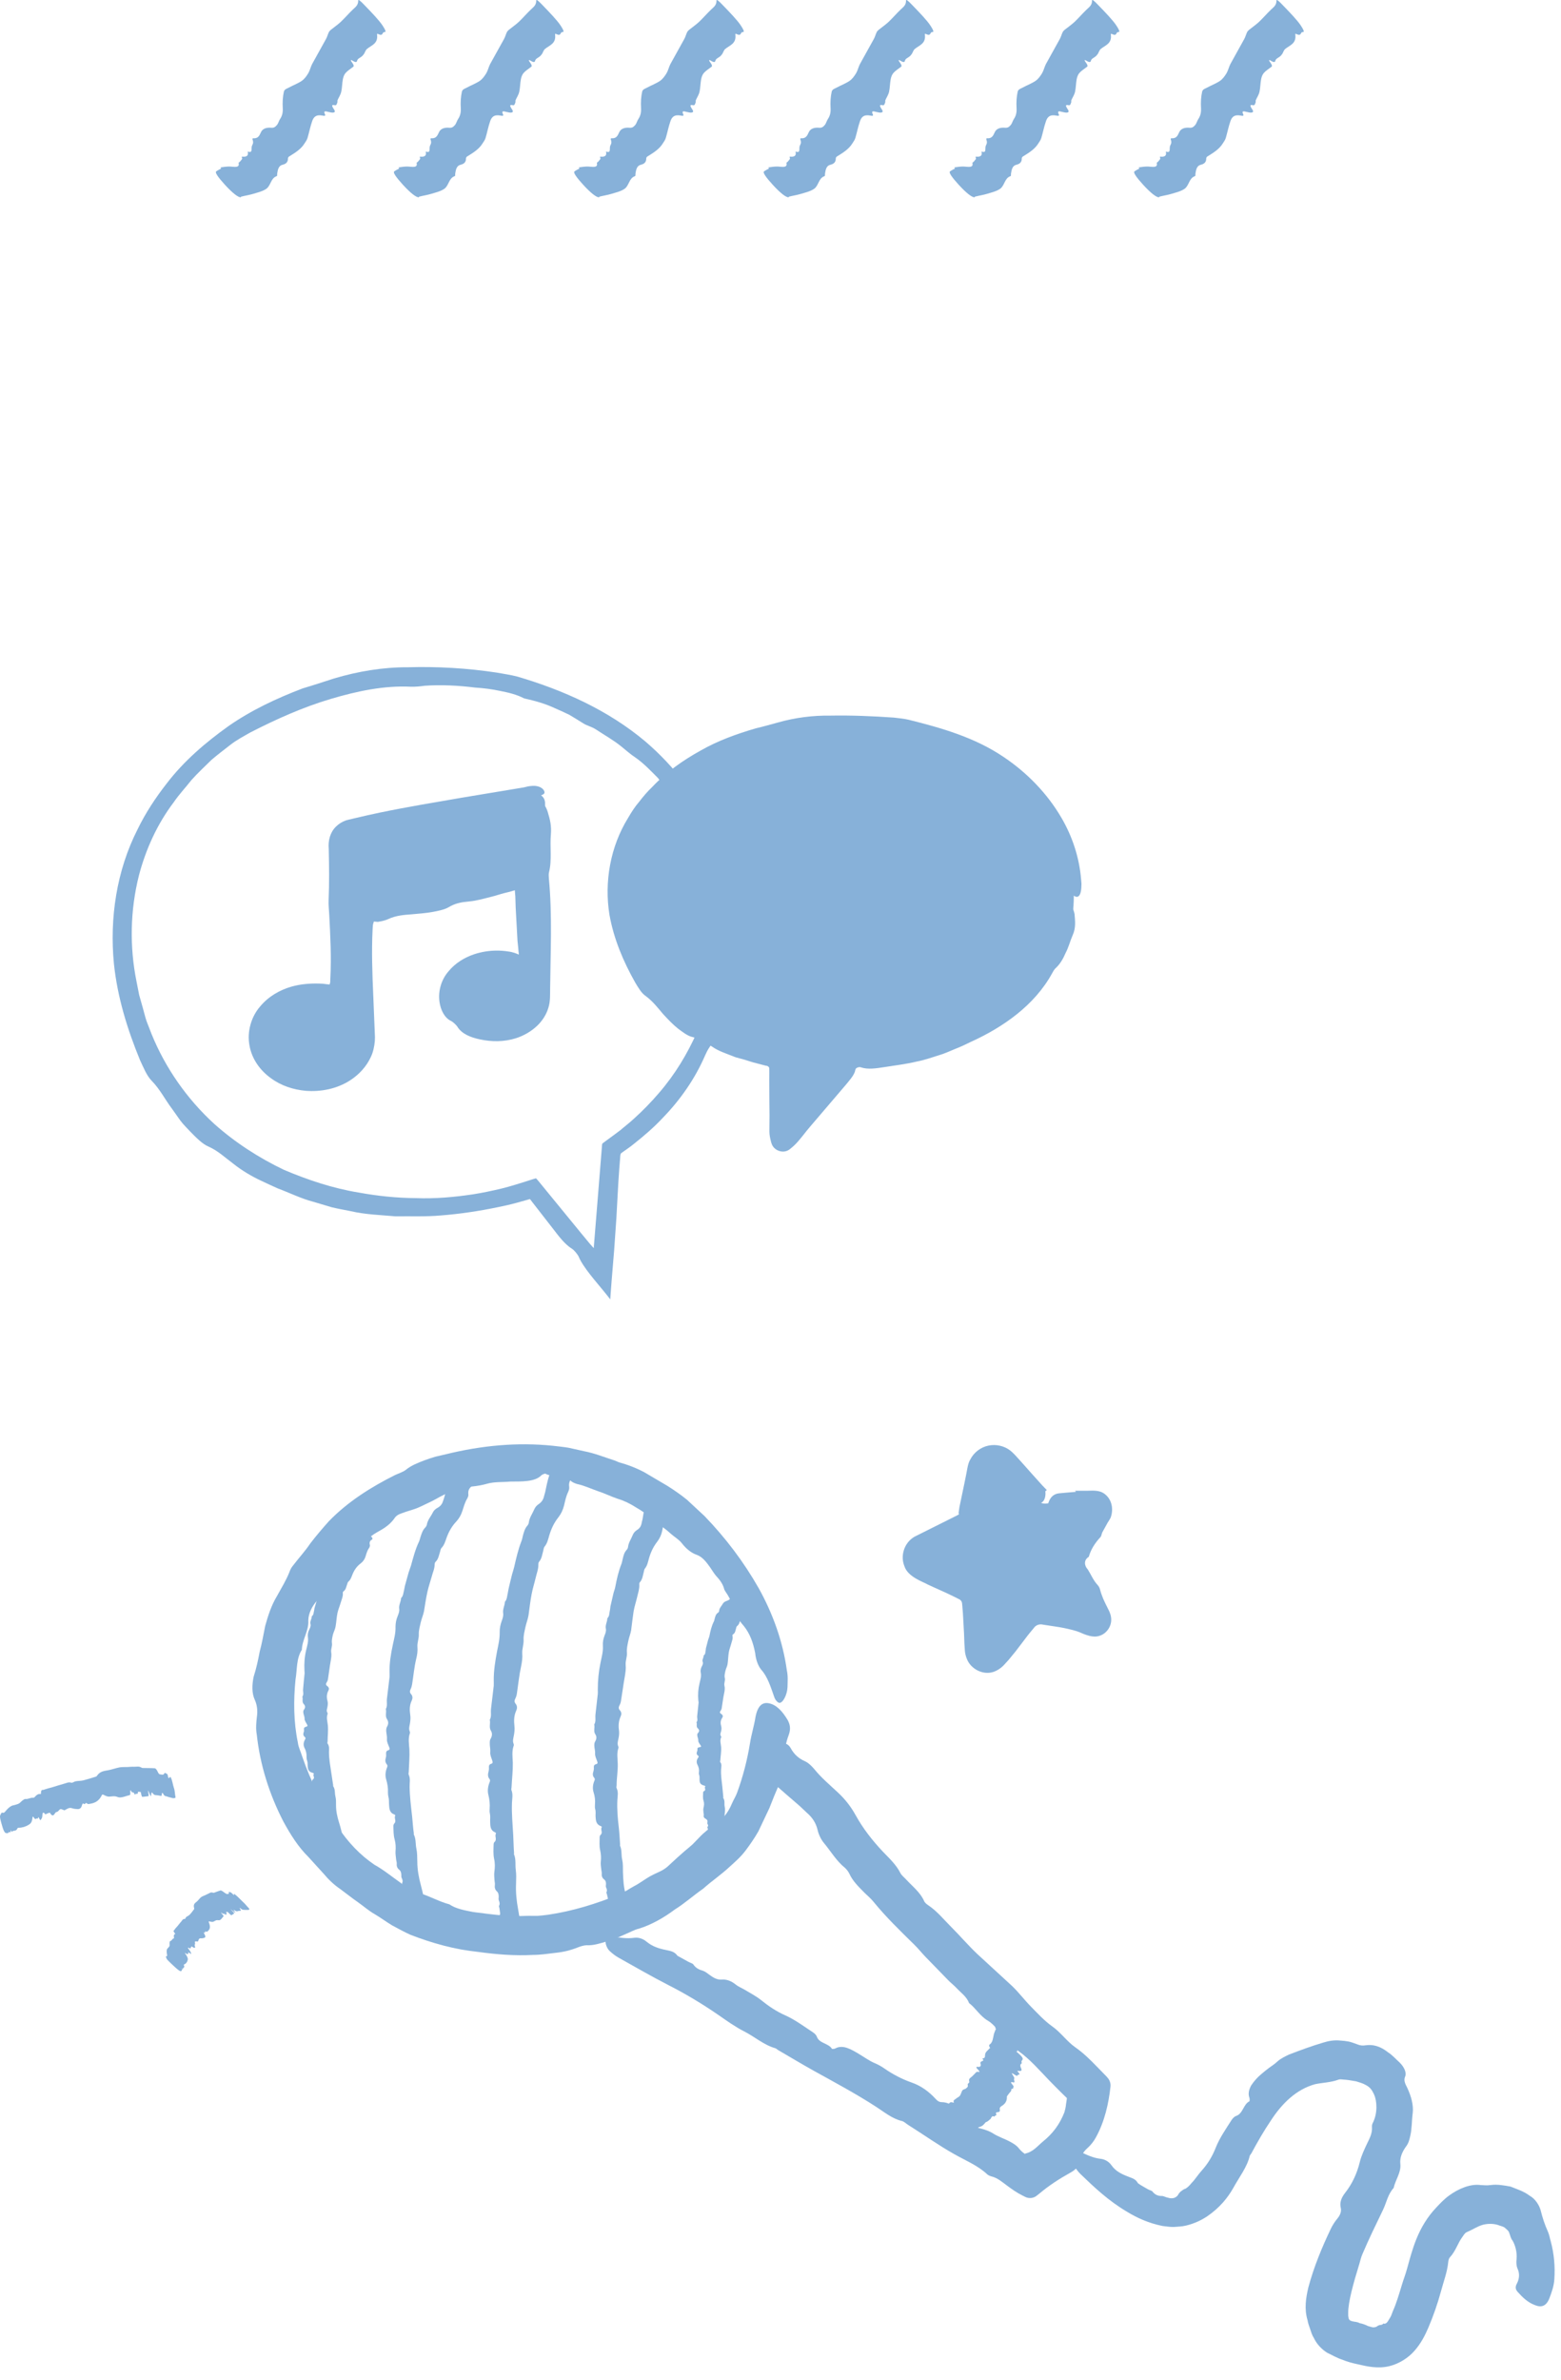 <svg width="126" height="192" viewBox="0 0 126 192" fill="none" xmlns="http://www.w3.org/2000/svg">
<path d="M59.455 129.987C59.265 129.637 59.025 129.217 58.795 128.787C58.695 128.597 58.515 128.377 58.465 128.247C58.355 127.787 58.095 127.467 57.785 127.127C57.625 126.937 57.465 126.667 57.305 126.437C56.995 126.007 56.705 125.627 56.265 125.457C55.815 125.307 55.405 124.987 55.025 124.497C54.785 124.197 54.425 123.997 54.135 123.737C53.645 123.277 53.055 122.927 52.565 122.497C52.175 122.137 51.745 121.857 51.295 121.597C50.855 121.317 50.395 121.087 49.865 120.927C49.325 120.747 48.815 120.487 48.255 120.307C47.705 120.117 47.165 119.857 46.595 119.737C46.395 119.687 46.155 119.567 46.045 119.457C45.525 118.927 44.615 119.237 44.015 118.897C44.005 118.887 43.775 118.957 43.715 119.017C43.185 119.577 42.125 119.527 41.205 119.537C40.565 119.597 39.915 119.537 39.295 119.717C38.945 119.817 38.555 119.887 38.185 119.927C37.635 119.957 37.135 120.157 36.625 120.297C36.115 120.437 35.645 120.687 35.185 120.947C34.755 121.187 34.305 121.377 33.855 121.597C33.405 121.807 32.905 121.907 32.445 122.087C32.175 122.177 31.975 122.287 31.835 122.507C31.525 122.947 31.095 123.267 30.555 123.557C30.295 123.707 29.995 123.877 29.785 124.107C29.475 124.417 29.225 124.557 28.945 124.477C28.685 124.397 28.485 124.577 28.295 124.897C27.975 125.477 27.635 126.057 27.255 126.557C26.825 127.127 26.525 127.677 26.225 128.277C26.045 128.597 25.885 128.877 25.595 129.137C25.205 129.577 24.895 130.147 24.885 130.747C24.945 131.557 24.385 132.297 24.365 133.107C23.905 133.827 23.995 134.697 23.855 135.497C23.685 137.197 23.695 138.927 24.045 140.607C24.085 140.967 24.265 141.297 24.365 141.637C25.075 143.717 26.045 145.677 27.325 147.477C28.085 148.627 29.065 149.667 30.215 150.447C30.975 150.867 31.645 151.427 32.375 151.937C32.595 152.097 32.825 152.287 33.075 152.437C33.335 152.567 33.595 152.677 33.845 152.737C34.705 152.987 35.435 153.427 36.275 153.647C36.795 154.007 37.495 154.127 38.145 154.257C38.495 154.317 38.865 154.337 39.215 154.397C40.305 154.537 41.405 154.627 42.515 154.577C42.805 154.567 43.095 154.587 43.375 154.577C43.665 154.557 43.945 154.527 44.235 154.487C46.225 154.197 48.145 153.597 50.015 152.837C50.395 152.667 50.755 152.417 51.135 152.207C51.515 152.017 51.865 151.757 52.215 151.537C52.565 151.307 52.955 151.147 53.325 150.967C53.535 150.867 53.795 150.697 53.975 150.517C54.405 150.117 54.815 149.737 55.245 149.367C55.455 149.187 55.685 149.007 55.895 148.817L56.485 148.207C56.835 147.837 57.295 147.487 57.645 147.247C58.245 146.877 58.735 146.337 59.065 145.547C59.195 145.227 59.395 144.937 59.505 144.617C59.975 143.327 60.315 142.007 60.535 140.667C60.645 139.947 60.875 139.227 60.985 138.517C61.165 137.607 61.545 137.317 62.075 137.427C62.665 137.547 63.145 138.047 63.585 138.787C63.735 139.077 63.865 139.437 63.665 139.977C63.355 140.767 63.315 141.567 63.255 142.427C63.245 142.867 63.085 143.477 62.905 143.947C62.615 144.587 62.355 145.227 62.105 145.877L61.215 147.757C60.895 148.317 60.535 148.837 60.165 149.327C59.795 149.817 59.335 150.217 58.905 150.607C58.235 151.237 57.445 151.767 56.755 152.387C55.985 152.917 55.285 153.557 54.465 154.067C53.585 154.727 52.565 155.307 51.545 155.617C51.225 155.687 50.865 155.897 50.515 156.037C50.005 156.267 49.495 156.497 48.955 156.647C48.425 156.797 47.905 156.977 47.355 156.947C47.165 156.947 46.875 157.027 46.655 157.117C46.075 157.347 45.475 157.497 44.865 157.557C44.255 157.627 43.645 157.727 43.025 157.727C41.545 157.807 40.065 157.687 38.615 157.487C36.735 157.297 34.885 156.787 33.115 156.097C32.615 155.867 32.135 155.607 31.655 155.347C31.185 155.067 30.745 154.737 30.275 154.457C29.775 154.177 29.335 153.787 28.855 153.447C28.375 153.117 27.935 152.757 27.485 152.427C26.965 152.077 26.515 151.647 26.125 151.177C25.715 150.727 25.315 150.287 24.905 149.837C24.065 149.007 23.455 148.027 22.885 146.987C21.745 144.787 20.985 142.387 20.725 139.937C20.635 139.467 20.685 138.967 20.735 138.517C20.815 137.987 20.735 137.527 20.575 137.167C20.315 136.617 20.335 135.937 20.475 135.277C20.695 134.597 20.835 133.927 20.965 133.247C21.145 132.577 21.265 131.897 21.405 131.187C21.625 130.387 21.905 129.517 22.355 128.777C22.715 128.117 23.095 127.517 23.365 126.827C23.415 126.677 23.515 126.477 23.625 126.347C24.095 125.727 24.625 125.157 25.055 124.517C25.525 123.907 26.025 123.317 26.545 122.737C28.075 121.157 29.955 119.977 31.895 119.007C32.175 118.877 32.525 118.767 32.735 118.607C33.195 118.227 33.755 118.017 34.305 117.807C34.585 117.707 34.865 117.607 35.155 117.527C35.445 117.457 35.735 117.397 36.015 117.327C38.825 116.637 41.725 116.347 44.615 116.647C45.035 116.697 45.465 116.737 45.885 116.807L47.145 117.087C47.995 117.247 48.795 117.577 49.615 117.837C49.735 117.877 49.865 117.947 49.965 117.987C50.655 118.167 51.345 118.437 51.995 118.777L53.895 119.897C54.425 120.237 54.955 120.597 55.455 121.007C55.925 121.447 56.395 121.887 56.865 122.317C58.565 124.077 60.035 126.017 61.245 128.147C62.375 130.177 63.195 132.437 63.515 134.787C63.615 135.227 63.575 135.707 63.565 136.147C63.535 136.757 63.175 137.437 62.895 137.387C62.765 137.367 62.585 137.167 62.505 136.947C62.205 136.097 61.965 135.297 61.455 134.727C61.225 134.457 61.015 133.977 60.955 133.367C60.795 132.537 60.535 131.807 60.045 131.197C59.815 130.927 59.515 130.607 59.455 129.987Z" fill="#87B1D9"/>
<path d="M56.973 69.757C56.663 68.897 56.373 68.007 55.923 67.197C55.553 66.337 55.033 65.567 54.563 64.767C54.133 64.057 53.603 63.427 53.103 62.767C52.523 62.187 51.943 61.566 51.243 61.087C50.873 60.846 50.523 60.527 50.163 60.237C49.513 59.707 48.783 59.307 48.093 58.847C47.773 58.637 47.363 58.547 47.073 58.357C46.703 58.127 46.333 57.897 45.963 57.677C45.573 57.487 45.183 57.307 44.783 57.137C44.003 56.767 43.153 56.537 42.303 56.347C41.693 56.027 41.033 55.877 40.373 55.746C39.713 55.606 39.043 55.517 38.363 55.477C37.013 55.307 35.633 55.237 34.293 55.327C33.943 55.377 33.533 55.417 33.173 55.407C30.983 55.297 28.813 55.767 26.713 56.387C24.453 57.057 22.313 58.017 20.223 59.087C19.683 59.397 19.103 59.697 18.593 60.097C18.083 60.497 17.563 60.886 17.073 61.306C16.523 61.846 15.963 62.367 15.453 62.937C14.983 63.537 14.453 64.097 14.023 64.727C12.683 66.497 11.763 68.537 11.213 70.637C10.503 73.457 10.453 76.407 11.023 79.207L11.233 80.276L11.533 81.337C11.633 81.686 11.713 82.046 11.833 82.397L12.233 83.427C13.343 86.157 15.083 88.657 17.293 90.677C18.973 92.177 20.893 93.417 22.923 94.387C24.863 95.207 26.863 95.876 28.943 96.216C30.473 96.496 32.023 96.657 33.573 96.667C35.123 96.727 36.683 96.587 38.203 96.357C38.963 96.237 39.723 96.076 40.473 95.897C40.853 95.806 41.223 95.697 41.593 95.587L42.463 95.317L42.993 95.147L43.263 95.067C43.323 95.117 43.383 95.207 43.443 95.267L46.873 99.457C48.253 101.157 47.873 100.587 47.943 100.637C47.933 100.597 47.933 100.597 47.933 100.597L48.573 92.667L48.603 92.297C48.663 92.207 48.793 92.147 48.883 92.067L49.483 91.627L50.073 91.187C50.443 90.867 50.833 90.576 51.183 90.246C51.903 89.597 52.583 88.897 53.213 88.157C54.483 86.687 55.493 85.016 56.273 83.246C57.133 81.246 57.683 79.067 57.603 76.897C57.583 76.287 57.703 76.097 57.933 76.327C58.313 76.727 58.803 77.067 58.923 78.207C58.973 78.597 59.003 78.977 58.973 79.367C58.963 79.766 58.903 80.187 58.753 80.637C58.353 81.957 58.053 83.417 57.233 84.547C57.123 84.707 57.003 84.957 56.913 85.157C56.103 87.027 54.923 88.727 53.493 90.197C52.793 90.947 52.013 91.617 51.223 92.246C50.843 92.567 50.343 92.886 50.123 93.056C50.043 93.207 50.073 93.357 50.043 93.597L49.983 94.347C49.883 95.657 49.833 96.966 49.753 98.276L49.573 100.867L49.373 103.287L49.283 104.477L49.263 104.777C49.273 104.867 49.233 104.807 49.203 104.767L49.113 104.647L48.743 104.187C48.373 103.727 47.993 103.297 47.623 102.817C47.263 102.357 46.883 101.817 46.713 101.397C46.643 101.227 46.333 100.847 46.173 100.757C45.583 100.387 45.123 99.767 44.653 99.157L42.863 96.857L42.783 96.746C42.743 96.746 42.703 96.766 42.663 96.776L42.413 96.847L41.733 97.037C41.223 97.177 40.713 97.296 40.193 97.397C38.663 97.716 37.113 97.947 35.563 98.067C34.353 98.177 33.143 98.117 31.923 98.137C30.713 98.027 29.483 97.996 28.293 97.716C27.793 97.617 27.283 97.527 26.783 97.407L25.303 96.966C24.303 96.707 23.373 96.237 22.403 95.877C21.973 95.677 21.533 95.487 21.103 95.276C20.303 94.906 19.503 94.427 18.853 93.907C18.113 93.357 17.613 92.856 16.803 92.496C16.343 92.306 15.803 91.757 15.363 91.306C15.093 91.016 14.803 90.737 14.563 90.417L13.883 89.457C13.313 88.707 12.943 87.916 12.233 87.187C11.843 86.797 11.563 86.087 11.303 85.537C10.273 83.037 9.473 80.437 9.193 77.737C8.843 74.087 9.403 70.257 11.103 66.917C11.743 65.597 12.553 64.367 13.453 63.217C14.843 61.397 16.593 59.907 18.423 58.597C20.283 57.297 22.343 56.337 24.443 55.537C25.293 55.287 26.143 55.007 26.973 54.737C28.903 54.167 30.903 53.827 32.903 53.837C35.313 53.767 37.713 53.907 40.093 54.267C40.643 54.367 41.213 54.447 41.753 54.587C45.463 55.676 49.083 57.297 52.083 59.817C54.483 61.867 56.433 64.447 57.743 67.306C58.733 69.526 59.303 71.907 59.463 74.297C59.473 74.457 59.483 74.617 59.493 74.776C59.503 76.156 59.233 76.557 58.743 75.937C58.523 75.666 58.353 75.327 58.223 74.907C58.093 74.497 58.023 74.007 57.903 73.447C57.733 72.197 57.423 70.967 57.013 69.767L56.973 69.757Z" fill="#87B1D9"/>
<path d="M86.674 72.367C86.674 64.857 78.424 58.757 68.244 58.757C58.064 58.757 49.814 64.847 49.814 72.367C49.814 78.387 55.104 83.477 62.434 85.277C62.734 85.347 62.944 85.617 62.934 85.927C62.834 87.847 62.724 90.187 62.654 91.807C62.624 92.427 63.404 92.727 63.804 92.247L68.874 86.157C68.994 86.017 69.154 85.937 69.334 85.927C79.004 85.517 86.674 79.607 86.674 72.367Z" fill="#87B1D9"/>
<path d="M84.894 68.037C84.454 66.847 83.714 65.767 82.914 64.737C82.554 64.287 82.184 63.827 81.744 63.457C81.524 63.267 81.314 63.067 81.074 62.897C80.824 62.737 80.574 62.587 80.304 62.447C80.034 62.307 79.774 62.087 79.484 61.947C78.964 61.677 78.474 61.357 77.924 61.147C77.674 61.047 77.384 61.007 77.174 60.877C76.644 60.567 76.074 60.347 75.504 60.127C74.924 59.937 74.324 59.817 73.714 59.727C72.824 59.357 71.864 59.287 70.904 59.277C69.954 59.197 68.974 59.167 68.034 59.287C67.784 59.337 67.504 59.357 67.244 59.347C65.704 59.227 64.174 59.527 62.674 59.897C61.074 60.327 59.524 60.847 57.964 61.407C57.554 61.577 57.154 61.777 56.744 61.987C56.344 62.207 55.974 62.487 55.604 62.727C55.154 63.017 54.764 63.407 54.354 63.747C53.954 64.107 53.604 64.517 53.224 64.887C52.194 66.047 51.394 67.397 50.974 68.847C50.444 70.787 50.434 72.817 51.034 74.667C51.304 75.607 51.684 76.547 52.164 77.427C53.154 79.187 54.614 80.727 56.344 81.907C57.644 82.797 59.094 83.477 60.594 83.967C60.894 84.057 61.184 84.167 61.484 84.237L62.524 84.497C63.224 84.617 63.774 85.237 63.734 85.957L63.704 87.477L63.654 89.217L63.634 90.067L63.644 90.297C63.654 90.397 63.624 90.497 63.684 90.577C63.744 90.657 63.884 90.647 63.944 90.547L64.104 90.307L64.144 90.257L64.164 90.227L64.254 90.107L64.644 89.617L67.804 85.667L67.994 85.427C68.294 85.047 68.754 84.807 69.234 84.767L70.114 84.667C70.604 84.617 71.084 84.557 71.564 84.457C72.074 84.357 72.584 84.307 73.084 84.177C74.954 83.807 76.794 83.217 78.474 82.327C79.654 81.667 80.804 80.927 81.784 80.017C82.754 79.107 83.624 78.087 84.274 76.947C85.004 75.667 85.464 74.217 85.394 72.777C85.384 72.377 85.504 72.247 85.734 72.397C86.124 72.667 86.554 72.907 86.734 73.737C86.774 74.287 86.864 74.847 86.574 75.477C86.374 75.937 86.254 76.437 86.014 76.887C85.814 77.357 85.564 77.797 85.184 78.137C85.084 78.237 84.984 78.407 84.914 78.547C83.504 81.107 80.974 82.877 78.374 84.057C77.954 84.267 77.524 84.467 77.084 84.637C76.644 84.817 76.224 85.017 75.764 85.147C75.184 85.327 74.604 85.537 74.004 85.647C73.144 85.857 72.254 85.957 71.384 86.097C70.734 86.197 70.054 86.307 69.494 86.117C69.384 86.057 69.084 86.137 69.054 86.277C69.034 86.347 69.014 86.407 69.004 86.467C68.884 86.817 68.544 87.197 68.254 87.547L65.394 90.897C65.054 91.277 64.524 92.037 64.084 92.437C63.844 92.637 63.684 92.837 63.364 92.897C63.064 92.957 62.704 92.837 62.494 92.617C62.314 92.437 62.264 92.237 62.214 92.037C62.164 91.827 62.104 91.587 62.104 91.277L62.114 89.947L62.104 89.017L62.094 87.147C62.094 86.767 62.104 86.237 62.094 86.227C62.104 86.087 61.964 85.987 61.834 85.987L61.754 85.967L61.524 85.907L61.064 85.787C60.754 85.717 60.454 85.607 60.154 85.517C59.834 85.407 59.494 85.367 59.184 85.227C58.604 84.997 57.974 84.797 57.484 84.447C56.934 84.087 56.514 83.807 55.884 83.667C55.524 83.597 55.084 83.257 54.734 82.997C54.284 82.637 53.894 82.217 53.514 81.807C53.074 81.287 52.704 80.797 52.114 80.357C51.774 80.137 51.504 79.657 51.274 79.277C50.314 77.577 49.544 75.767 49.194 73.807C48.764 71.167 49.264 68.307 50.694 65.997C50.964 65.537 51.244 65.087 51.594 64.687C51.914 64.267 52.264 63.857 52.644 63.497C53.774 62.297 55.124 61.347 56.534 60.567C57.944 59.757 59.464 59.217 60.994 58.767C61.604 58.627 62.214 58.447 62.814 58.287C64.194 57.897 65.614 57.717 67.034 57.737C68.744 57.707 70.434 57.777 72.144 57.897C72.534 57.947 72.944 57.977 73.324 58.067C75.984 58.727 78.684 59.497 81.014 61.077C82.894 62.337 84.524 64.007 85.674 65.977C86.564 67.497 87.124 69.207 87.264 70.957C87.264 71.067 87.294 71.187 87.294 71.307C87.294 72.317 87.014 72.597 86.534 72.157C86.084 71.777 85.904 71.227 85.714 70.477L85.594 69.837L85.404 69.217L85.214 68.597L84.944 68.007L84.894 68.037Z" fill="#87B1D9"/>
<path d="M54.685 157.797C54.935 157.937 55.245 158.107 55.555 158.277C55.695 158.357 55.905 158.407 55.965 158.497C56.165 158.797 56.435 158.917 56.765 159.017C56.945 159.077 57.115 159.227 57.285 159.347C57.595 159.577 57.895 159.747 58.275 159.717C58.645 159.687 59.025 159.827 59.385 160.117C59.605 160.297 59.895 160.407 60.145 160.557C60.575 160.817 61.035 161.057 61.415 161.357C62.035 161.857 62.645 162.277 63.395 162.607C64.175 162.957 64.895 163.497 65.625 163.977C65.755 164.057 65.895 164.207 65.935 164.327C66.125 164.877 66.885 164.847 67.155 165.307C67.165 165.317 67.355 165.317 67.415 165.277C68.045 164.927 68.735 165.367 69.345 165.727C69.765 165.977 70.165 166.277 70.625 166.467C70.885 166.577 71.155 166.727 71.395 166.897C72.085 167.377 72.805 167.747 73.595 168.027C74.325 168.277 74.985 168.757 75.515 169.337C75.665 169.507 75.815 169.607 76.025 169.607C76.475 169.607 76.845 169.837 77.205 170.167C77.385 170.327 77.605 170.477 77.825 170.587C78.125 170.747 78.285 170.917 78.255 171.187C78.215 171.447 78.405 171.527 78.685 171.607C79.175 171.747 79.715 171.847 80.135 172.117C80.605 172.417 81.095 172.557 81.565 172.817C81.815 172.957 82.045 173.087 82.235 173.327C82.535 173.707 82.945 173.987 83.455 174.017C83.775 174.037 84.055 174.177 84.335 174.337L81.985 174.307C82.265 174.127 82.565 173.967 82.775 173.747C83.395 173.617 83.765 173.127 84.155 172.807C85.005 172.127 85.545 171.367 85.915 170.427C85.975 170.217 86.025 170.017 86.045 169.787C86.145 169.257 86.165 168.687 86.215 168.107L86.955 170.067C86.165 169.347 85.405 168.587 84.655 167.817C83.875 167.007 83.145 166.157 82.215 165.487C81.645 165.077 81.145 164.567 80.705 163.997C80.435 163.647 80.105 163.247 79.745 163.037C79.105 162.667 78.765 162.027 78.215 161.607C78.035 161.097 77.555 160.777 77.195 160.387C76.995 160.177 76.765 159.997 76.565 159.797L74.725 157.907C74.405 157.577 74.125 157.217 73.795 156.897C72.655 155.777 71.515 154.677 70.505 153.437C70.295 153.177 70.035 152.957 69.795 152.727C69.325 152.247 68.835 151.787 68.565 151.187C68.485 151.017 68.345 150.827 68.195 150.697C67.495 150.127 67.065 149.367 66.505 148.697C66.255 148.397 66.075 147.997 65.995 147.647C65.865 147.097 65.585 146.647 65.115 146.247L64.565 145.727C63.815 145.067 63.045 144.437 62.315 143.747C61.925 143.377 61.605 142.927 61.295 142.487C60.905 141.927 61.015 141.527 61.445 141.187C61.915 140.817 62.505 140.687 63.165 140.657C63.415 140.647 63.645 140.727 63.825 141.047C64.085 141.527 64.455 141.877 64.985 142.107C65.255 142.227 65.525 142.497 65.735 142.747C66.295 143.437 66.965 143.997 67.605 144.597C68.205 145.147 68.685 145.767 69.055 146.437C69.645 147.507 70.395 148.477 71.275 149.407C71.785 149.937 72.345 150.457 72.675 151.117C72.775 151.317 73.005 151.487 73.175 151.677C73.685 152.227 74.295 152.697 74.595 153.387C74.645 153.507 74.805 153.647 74.935 153.727C75.635 154.197 76.165 154.857 76.755 155.447C77.465 156.157 78.125 156.927 78.845 157.617L81.695 160.237C82.235 160.757 82.685 161.357 83.205 161.887C83.755 162.447 84.305 163.047 84.925 163.487C85.625 163.977 86.105 164.697 86.775 165.167C87.435 165.627 87.985 166.167 88.545 166.747L89.335 167.557L89.375 167.607C89.575 167.817 89.665 168.097 89.635 168.357C89.485 169.727 89.165 171.157 88.465 172.437C88.295 172.757 88.055 173.057 87.805 173.287C87.495 173.557 87.305 173.837 87.265 174.167C87.205 174.667 86.845 175.057 86.395 175.297C85.465 175.817 84.665 176.337 83.905 176.977L83.675 177.157C83.405 177.377 83.035 177.397 82.745 177.247L82.525 177.137C82.095 176.927 81.685 176.637 81.295 176.347C80.885 176.047 80.525 175.717 80.025 175.597C79.915 175.567 79.775 175.507 79.695 175.437C78.915 174.707 77.935 174.317 77.035 173.807C75.755 173.087 74.565 172.237 73.325 171.457C73.145 171.347 72.975 171.167 72.795 171.127C72.005 170.937 71.375 170.407 70.725 169.987C69.105 168.937 67.405 168.027 65.725 167.097C64.735 166.547 63.775 165.967 62.795 165.397C62.725 165.357 62.655 165.277 62.585 165.257C61.655 164.997 60.915 164.327 60.065 163.897C59.335 163.527 58.645 163.027 57.965 162.557C56.655 161.657 55.305 160.847 53.885 160.127C52.545 159.437 51.245 158.687 49.925 157.947C49.675 157.807 49.435 157.617 49.225 157.427C48.935 157.167 48.775 156.607 48.945 156.387C49.025 156.287 49.225 156.207 49.385 156.237C50.005 156.337 50.605 156.427 51.185 156.347C51.455 156.307 51.845 156.367 52.185 156.657C52.655 157.047 53.185 157.217 53.745 157.327C54.065 157.407 54.415 157.417 54.685 157.797Z" fill="#87B1D9"/>
<path d="M82.874 163.827C82.864 163.867 82.854 163.917 82.844 163.967C82.844 163.987 82.884 164.047 82.834 164.037C82.694 163.987 82.704 164.047 82.754 164.127C82.774 164.177 82.734 164.177 82.704 164.187C82.654 164.207 82.644 164.257 82.804 164.417C82.964 164.577 83.004 164.667 82.924 164.687C82.874 164.697 82.904 164.767 82.884 164.797C82.854 164.857 82.854 164.927 82.774 164.947C82.644 164.977 82.564 165.037 82.594 165.187C82.624 165.347 82.494 165.387 82.424 165.477C82.414 165.497 82.354 165.477 82.284 165.447C81.954 165.277 82.254 165.597 82.024 165.497C82.014 165.497 82.094 165.577 82.144 165.617C82.624 166.027 82.564 166.107 82.524 166.197C82.504 166.257 82.424 166.277 82.464 166.387C82.484 166.447 82.474 166.487 82.434 166.507C82.344 166.567 82.334 166.687 82.424 166.887C82.514 167.067 82.414 167.127 82.184 167.077C82.114 167.067 82.104 167.077 82.174 167.167C82.334 167.347 82.304 167.397 82.204 167.397C82.154 167.397 82.124 167.417 82.124 167.457C82.124 167.507 82.054 167.497 81.844 167.357C81.644 167.227 81.654 167.267 81.704 167.347C81.784 167.487 81.914 167.657 81.864 167.707C81.814 167.757 81.894 167.897 81.884 167.967C81.874 168.007 81.864 168.037 81.764 168.007C81.604 167.957 81.544 167.997 81.714 168.187C81.934 168.437 81.714 168.387 81.784 168.537C81.554 168.477 81.664 168.657 81.604 168.717C81.484 168.847 81.384 168.987 81.284 169.127C81.264 169.157 81.274 169.217 81.274 169.257C81.264 169.527 81.134 169.717 80.944 169.857C80.824 169.947 80.654 169.997 80.704 170.217C80.734 170.347 80.664 170.407 80.524 170.417C80.434 170.427 80.354 170.437 80.404 170.547C80.494 170.727 80.264 170.657 80.274 170.777C80.044 170.687 80.084 170.797 80.024 170.837C79.994 170.857 79.994 170.907 79.974 170.937C79.894 171.017 79.804 171.087 79.714 171.157C79.664 171.197 79.584 171.207 79.544 171.247C79.414 171.407 79.294 171.567 79.024 171.617C78.964 171.627 78.964 171.677 78.934 171.707C78.874 171.767 78.824 171.837 78.584 171.757C78.514 171.737 78.464 171.737 78.464 171.767C78.454 171.907 78.194 171.837 78.054 171.877C77.994 171.897 77.824 171.837 77.654 171.757C77.364 171.627 77.234 171.607 77.214 171.687C77.204 171.717 77.174 171.737 77.164 171.767C77.124 171.897 77.114 172.047 77.044 172.147C77.004 172.207 76.884 172.197 76.764 172.197C76.604 172.187 76.304 171.997 75.864 171.667C75.394 171.307 75.014 170.977 74.664 170.647C74.524 170.517 74.464 170.437 74.584 170.467C74.754 170.507 74.794 170.457 74.674 170.287C74.614 170.197 74.644 170.157 74.704 170.157C74.854 170.127 74.874 170.007 74.924 169.907C74.974 169.817 75.114 169.797 75.354 169.857C75.734 169.947 75.974 169.937 76.104 169.837C76.184 169.777 76.224 169.697 76.484 169.767C76.564 169.787 76.554 169.737 76.584 169.727C76.674 169.677 76.664 169.547 76.944 169.647C76.994 169.667 76.994 169.637 76.984 169.607C76.924 169.437 77.074 169.407 77.154 169.337C77.244 169.247 77.394 169.197 77.474 169.097C77.574 168.967 77.594 168.777 77.694 168.647C77.754 168.567 77.904 168.567 77.974 168.497C78.054 168.427 78.154 168.377 78.114 168.227C78.074 168.067 78.284 168.087 78.234 167.927C78.194 167.767 78.254 167.697 78.334 167.637C78.514 167.507 78.644 167.337 78.804 167.187C78.834 167.157 78.894 167.147 78.984 167.167C79.084 167.187 79.094 167.147 78.964 167.007C78.754 166.797 78.784 166.747 78.904 166.757C79.144 166.787 79.204 166.687 79.144 166.497C79.114 166.387 79.174 166.337 79.254 166.307C79.324 166.277 79.424 166.277 79.324 166.127C79.304 166.097 79.294 166.067 79.324 166.067C79.564 166.077 79.484 165.857 79.524 165.717C79.574 165.517 79.754 165.427 79.864 165.277C79.884 165.257 79.944 165.267 79.904 165.207C79.754 164.977 79.904 164.957 79.964 164.887C80.134 164.707 80.154 164.427 80.214 164.167C80.244 164.017 80.314 163.887 80.364 163.747C80.364 163.737 80.404 163.747 80.394 163.727C80.244 163.477 80.454 163.467 80.454 163.317C80.454 163.187 80.564 163.137 80.654 163.067C80.824 162.937 80.904 162.757 80.914 162.507C80.924 162.277 80.984 162.087 81.034 161.887C81.044 161.847 81.094 161.837 81.154 161.837C81.234 161.837 81.584 162.017 81.804 162.187C81.904 162.267 82.034 162.377 82.074 162.437C82.234 162.637 82.384 162.837 82.654 163.117C82.784 163.247 82.884 163.377 82.794 163.377C82.684 163.387 82.754 163.527 82.884 163.707C82.934 163.747 83.054 163.887 82.874 163.827Z" fill="#87B1D9"/>
<path d="M91.853 176.147C92.073 176.317 92.363 176.457 92.643 176.627C92.773 176.707 92.963 176.737 93.023 176.817C93.223 177.077 93.483 177.187 93.783 177.177C93.943 177.177 94.113 177.297 94.283 177.317C94.593 177.417 94.893 177.357 95.073 177.117C95.153 176.967 95.233 176.867 95.333 176.797C95.433 176.717 95.543 176.627 95.693 176.587C95.873 176.477 96.023 176.327 96.173 176.137C96.453 175.867 96.683 175.477 96.983 175.147C97.463 174.617 97.843 174.017 98.133 173.277C98.433 172.517 98.943 171.777 99.423 171.027C99.513 170.897 99.653 170.757 99.783 170.717C100.333 170.537 100.353 169.777 100.853 169.537C100.863 169.527 100.883 169.337 100.853 169.267C100.723 168.927 100.813 168.587 100.993 168.257C101.203 167.937 101.483 167.617 101.793 167.357C102.003 167.177 102.223 166.997 102.453 166.827C102.693 166.667 102.923 166.497 103.143 166.297C103.393 166.077 103.733 165.917 104.043 165.767C104.983 165.407 105.873 165.077 106.823 164.797C107.263 164.657 107.733 164.587 108.183 164.637C108.413 164.647 108.643 164.677 108.863 164.717C109.093 164.767 109.323 164.857 109.543 164.937C109.803 165.047 109.993 165.057 110.253 165.017C110.813 164.937 111.423 165.087 112.053 165.597C112.363 165.787 112.693 166.157 113.003 166.437C113.423 166.867 113.533 167.307 113.413 167.557C113.303 167.817 113.383 168.067 113.593 168.457C113.903 169.117 114.103 169.837 114.033 170.467C113.943 171.157 113.973 171.747 113.833 172.327C113.763 172.657 113.693 172.927 113.483 173.197C113.183 173.617 112.973 174.087 113.033 174.607C113.103 175.287 112.623 175.897 112.493 176.527C112.023 177.037 111.913 177.717 111.633 178.297C111.043 179.517 110.463 180.707 109.963 181.887C109.853 182.137 109.803 182.397 109.723 182.657C109.253 184.177 108.813 185.737 108.823 186.627C108.833 186.737 108.813 186.887 108.843 186.937C108.853 186.977 108.853 187.017 108.853 187.057C108.873 187.077 108.883 187.097 108.893 187.117C108.913 187.207 109.033 187.267 109.253 187.307C109.383 187.327 109.603 187.347 109.743 187.437C109.973 187.477 110.193 187.557 110.413 187.667C110.543 187.707 110.673 187.747 110.813 187.777C110.923 187.777 111.043 187.767 111.133 187.707C111.393 187.497 111.533 187.657 111.653 187.467C111.923 187.557 112.033 187.267 112.203 186.997C112.303 186.847 112.353 186.657 112.433 186.457C112.703 185.867 112.923 185.117 113.163 184.327C113.283 183.917 113.453 183.497 113.573 183.047C114.003 181.517 114.423 179.697 115.943 178.097C116.243 177.777 116.583 177.417 116.973 177.137C117.743 176.577 118.703 176.177 119.533 176.297C119.773 176.307 120.053 176.337 120.303 176.297C120.863 176.217 121.413 176.327 121.923 176.417C122.463 176.637 122.983 176.787 123.473 177.157C123.943 177.417 124.243 177.937 124.353 178.317C124.513 178.957 124.683 179.477 124.953 180.077C125.063 180.317 125.093 180.587 125.173 180.837C125.443 181.847 125.533 182.877 125.463 183.887C125.433 184.427 125.243 184.967 125.053 185.457C124.793 186.097 124.383 186.187 123.883 185.977C123.323 185.767 122.903 185.367 122.503 184.917C122.343 184.737 122.283 184.547 122.423 184.277C122.643 183.877 122.683 183.437 122.483 183.017C122.393 182.797 122.383 182.517 122.413 182.287C122.473 181.657 122.273 181.097 122.103 180.797C121.913 180.557 121.933 180.417 121.793 180.077C121.723 179.947 121.593 179.857 121.463 179.737C121.323 179.627 121.103 179.597 120.913 179.517C120.503 179.387 120.043 179.407 119.673 179.507C119.233 179.637 118.903 179.877 118.393 180.097C118.233 180.157 118.133 180.357 118.023 180.507C117.673 180.977 117.503 181.617 117.033 182.127C116.943 182.217 116.903 182.407 116.893 182.547C116.813 183.327 116.523 184.077 116.313 184.867C116.053 185.817 115.723 186.787 115.303 187.777C115.033 188.407 114.703 189.067 114.183 189.657C113.673 190.247 112.923 190.717 112.143 190.907C111.233 191.127 110.373 190.937 109.603 190.757C109.193 190.667 108.773 190.567 108.353 190.387C107.933 190.257 107.533 190.017 107.113 189.817C106.673 189.537 106.283 189.127 106.053 188.637C105.903 188.407 105.833 188.157 105.753 187.917C105.663 187.677 105.583 187.437 105.543 187.207C105.263 186.267 105.413 185.397 105.603 184.567C106.063 182.857 106.713 181.307 107.423 179.817C107.563 179.527 107.743 179.247 107.943 179.007C108.173 178.727 108.293 178.437 108.223 178.137C108.113 177.687 108.293 177.287 108.573 176.927C109.153 176.187 109.523 175.377 109.753 174.467C109.873 173.947 110.123 173.427 110.353 172.937C110.563 172.517 110.773 172.107 110.743 171.637C110.733 171.537 110.743 171.407 110.793 171.317C111.223 170.487 111.143 169.507 110.913 168.987C110.733 168.617 110.603 168.397 110.173 168.187C109.983 168.077 109.703 168.007 109.463 167.927C109.173 167.887 108.893 167.817 108.583 167.797C108.403 167.797 108.203 167.737 108.053 167.787C107.403 168.027 106.773 168.027 106.153 168.157C104.653 168.567 103.493 169.687 102.583 171.087C102.033 171.897 101.513 172.797 101.003 173.747C100.963 173.817 100.893 173.877 100.873 173.947C100.663 174.847 100.043 175.627 99.543 176.537C99.103 177.317 98.453 178.127 97.443 178.817C96.953 179.147 96.363 179.417 95.723 179.567C95.403 179.647 95.073 179.647 94.753 179.677C94.433 179.687 94.143 179.627 93.833 179.597C92.693 179.367 91.753 178.927 90.983 178.457C89.473 177.567 88.323 176.477 87.193 175.387C86.983 175.177 86.813 174.927 86.653 174.677C86.443 174.337 86.443 173.747 86.673 173.597C86.783 173.527 86.993 173.507 87.143 173.587C87.713 173.857 88.253 174.117 88.833 174.177C89.113 174.207 89.463 174.347 89.713 174.697C90.053 175.187 90.563 175.427 91.073 175.617C91.303 175.727 91.643 175.757 91.853 176.147Z" fill="#87B1D9"/>
<path d="M84.484 121.307L88.394 120.777C89.213 120.667 89.793 121.537 89.383 122.257L87.424 125.687C87.263 125.967 87.243 126.317 87.394 126.607L89.103 130.167C89.463 130.907 88.814 131.737 88.004 131.567L84.144 130.757C83.823 130.687 83.493 130.787 83.254 131.007L80.394 133.737C79.793 134.307 78.814 133.947 78.724 133.127L78.293 129.207C78.254 128.877 78.064 128.597 77.773 128.437L74.303 126.567C73.584 126.177 73.614 125.127 74.364 124.787L77.963 123.167C78.263 123.037 78.474 122.757 78.534 122.437L79.243 118.557C79.394 117.747 80.403 117.457 80.954 118.067L83.603 120.987C83.834 121.227 84.163 121.347 84.484 121.307Z" fill="#87B1D9"/>
<path d="M86.774 120.277H87.794C88.264 120.257 88.734 120.247 89.084 120.477C89.724 120.897 89.884 121.687 89.684 122.337C89.644 122.517 89.494 122.697 89.404 122.857L88.974 123.637C88.914 123.757 88.914 123.927 88.824 124.017C88.394 124.487 88.054 124.997 87.884 125.607C87.444 125.877 87.534 126.347 87.804 126.627C88.064 127.037 88.244 127.497 88.584 127.867C88.674 127.967 88.754 128.087 88.784 128.217C88.854 128.487 88.944 128.747 89.054 129.007C89.174 129.277 89.264 129.457 89.454 129.837C89.604 130.117 89.704 130.407 89.694 130.717C89.684 131.277 89.294 131.807 88.764 131.977C88.504 132.067 88.214 132.057 87.944 131.987C87.664 131.917 87.394 131.807 87.224 131.727C86.804 131.547 86.354 131.457 85.904 131.357C85.374 131.247 84.824 131.187 84.294 131.097L84.174 131.077C83.894 131.007 83.594 131.127 83.444 131.357C83.224 131.617 82.974 131.917 82.754 132.217C82.494 132.557 82.244 132.887 81.984 133.227L81.584 133.717L81.384 133.957L81.054 134.317C80.804 134.587 80.504 134.787 80.174 134.897C79.334 135.167 78.354 134.657 78.044 133.847C77.964 133.647 77.904 133.437 77.884 133.207L77.844 132.607L77.814 131.797L77.724 130.167L77.674 129.557L77.654 129.347C77.644 129.297 77.634 129.257 77.614 129.217C77.574 129.137 77.504 129.067 77.414 129.027L76.934 128.787C76.254 128.447 75.544 128.157 74.854 127.827C74.544 127.637 73.274 127.237 73.004 126.367C72.654 125.527 72.984 124.467 73.814 123.987L77.114 122.337C77.204 122.287 77.394 122.197 77.394 122.187C77.404 122.167 77.404 122.147 77.394 122.127L77.384 122.107C77.384 122.077 77.364 122.167 77.384 122.007C77.414 121.737 77.464 121.467 77.524 121.207L77.834 119.727L77.984 118.987L78.094 118.407C78.144 118.167 78.204 117.937 78.324 117.747C78.614 117.177 79.164 116.767 79.774 116.637C80.394 116.507 81.054 116.647 81.564 117.047C81.694 117.157 81.814 117.267 81.934 117.397L82.234 117.727L82.594 118.127L83.314 118.937L84.134 119.847L84.344 120.067L84.454 120.177L84.484 120.207L84.494 120.217C84.604 120.117 84.354 120.347 84.374 120.327C84.374 120.347 84.374 120.377 84.384 120.397C84.414 120.787 84.294 121.317 83.754 121.317C83.364 121.257 83.134 121.117 82.954 120.847C82.704 120.437 82.214 120.187 82.084 119.677C82.064 119.607 81.994 119.537 81.924 119.497C81.634 119.287 81.364 119.057 81.114 118.807C80.874 118.597 80.784 118.437 80.554 118.327C80.344 118.227 80.074 118.247 79.874 118.377C79.654 118.507 79.584 118.757 79.544 119.007C79.464 119.357 79.414 119.897 79.354 120.327C79.304 120.627 79.254 120.917 79.194 121.207C79.104 121.647 78.994 122.027 78.924 122.517C78.874 122.927 78.604 123.387 78.144 123.347C78.104 123.347 78.054 123.357 78.004 123.377C77.924 123.407 77.874 123.457 77.854 123.507C77.734 123.807 77.474 123.897 77.224 124.007C76.554 124.287 75.864 124.557 75.204 124.857C74.924 124.987 74.824 125.037 74.654 125.137C74.504 125.227 74.414 125.397 74.414 125.567C74.394 125.827 74.584 126.067 74.804 126.137C74.924 126.177 74.994 126.177 75.134 126.227L75.714 126.467C76.364 126.747 76.984 127.067 77.624 127.357C77.774 127.427 77.934 127.457 78.084 127.527C78.514 127.697 79.024 128.117 79.114 128.617C79.174 128.867 79.174 129.167 79.204 129.317C79.224 129.447 79.284 129.577 79.404 129.707C79.534 129.857 79.554 130.107 79.554 130.317C79.554 130.587 79.504 130.857 79.464 131.127C79.404 131.447 79.344 131.747 79.534 132.077C79.584 132.167 79.604 132.267 79.604 132.377C79.604 132.437 79.604 132.487 79.594 132.547L79.564 132.597C79.444 132.757 79.444 133.047 79.644 133.147C79.824 133.267 80.074 133.157 80.174 132.977L80.194 132.957L80.254 132.877L80.394 132.717L80.704 132.367L81.314 131.677L81.924 130.987L82.234 130.637L82.384 130.467L82.464 130.377L82.614 130.227C83.074 129.777 83.764 129.587 84.404 129.717L84.884 129.807C85.634 129.937 86.384 130.097 87.124 130.267L87.684 130.397C87.814 130.427 87.774 130.427 87.794 130.427L87.834 130.447C87.884 130.477 87.954 130.477 88.014 130.437C88.054 130.407 88.094 130.347 88.034 130.297L87.954 130.247C87.964 130.317 87.784 129.947 87.694 129.737C87.584 129.497 87.494 129.247 87.404 128.997C87.264 128.607 87.084 128.237 86.894 127.887L86.584 127.357L86.504 127.217C86.454 127.137 86.414 127.047 86.374 126.957C86.294 126.787 86.244 126.597 86.214 126.407C86.154 126.057 86.174 125.667 86.334 125.337C86.534 124.997 86.734 124.667 86.934 124.337C87.094 124.057 87.244 123.767 87.394 123.477L87.844 122.607L88.074 122.177C88.134 122.077 88.104 122.127 88.114 122.107H88.124C88.144 122.117 88.204 122.077 88.204 122.007C88.204 121.977 88.184 121.937 88.154 121.917C88.134 121.907 88.114 121.897 88.094 121.887C88.034 121.887 87.844 121.897 87.734 121.897C86.924 121.917 86.104 121.927 85.284 121.947C85.234 121.947 85.174 121.977 85.124 121.977C84.654 121.977 84.474 121.697 84.634 121.227C84.774 120.807 85.044 120.537 85.464 120.487C85.924 120.437 86.384 120.407 86.844 120.367L86.774 120.277Z" fill="#87B1D9"/>
<path d="M57.175 147.767C57.165 147.697 57.145 147.607 57.125 147.517C57.115 147.477 57.075 147.427 57.105 147.397C57.195 147.307 57.155 147.237 57.105 147.157C57.075 147.117 57.095 147.057 57.105 147.007C57.115 146.907 57.105 146.827 56.965 146.747C56.825 146.677 56.775 146.577 56.805 146.467C56.825 146.397 56.785 146.317 56.785 146.247C56.775 146.117 56.755 145.997 56.785 145.867C56.835 145.667 56.855 145.487 56.785 145.277C56.715 145.067 56.755 144.837 56.755 144.617C56.755 144.577 56.785 144.527 56.835 144.507C57.045 144.397 56.795 144.237 56.945 144.117C56.945 144.117 56.885 144.077 56.845 144.067C56.465 143.977 56.475 143.767 56.465 143.587C56.455 143.467 56.485 143.337 56.435 143.217C56.405 143.147 56.405 143.067 56.415 142.997C56.445 142.787 56.405 142.587 56.295 142.377C56.195 142.187 56.225 141.977 56.365 141.797C56.405 141.747 56.405 141.697 56.345 141.647C56.205 141.547 56.215 141.437 56.265 141.317C56.295 141.257 56.295 141.187 56.295 141.127C56.285 141.037 56.325 140.987 56.475 140.967C56.615 140.947 56.605 140.897 56.555 140.827C56.475 140.697 56.355 140.567 56.365 140.437C56.375 140.297 56.295 140.167 56.285 140.027C56.275 139.957 56.275 139.887 56.345 139.817C56.445 139.707 56.475 139.587 56.335 139.457C56.155 139.297 56.295 139.127 56.215 138.957C56.355 138.807 56.255 138.627 56.275 138.457C56.315 138.107 56.345 137.757 56.385 137.407C56.395 137.337 56.375 137.257 56.365 137.177C56.325 136.717 56.355 136.267 56.465 135.817C56.525 135.537 56.625 135.267 56.565 134.967C56.525 134.777 56.565 134.607 56.655 134.437C56.715 134.337 56.765 134.207 56.725 134.097C56.645 133.897 56.815 133.747 56.795 133.567C56.955 133.467 56.925 133.317 56.955 133.187C56.975 133.117 56.965 133.037 56.985 132.967C57.045 132.747 57.095 132.537 57.155 132.317C57.185 132.207 57.245 132.097 57.265 131.987C57.345 131.587 57.435 131.187 57.625 130.817C57.665 130.737 57.665 130.657 57.695 130.567C57.745 130.407 57.775 130.237 57.955 130.117C58.005 130.087 58.045 130.027 58.045 129.977C58.055 129.747 58.245 129.577 58.355 129.377C58.405 129.287 58.525 129.207 58.655 129.167C58.865 129.097 58.965 128.997 58.985 128.837C58.995 128.777 59.025 128.717 59.035 128.657C59.075 128.407 59.095 128.157 59.175 127.907C59.215 127.777 59.315 127.667 59.415 127.557C59.545 127.417 59.765 127.447 60.065 127.577C60.395 127.717 60.655 127.877 60.895 128.067C60.985 128.137 61.035 128.207 60.945 128.257C60.815 128.347 60.785 128.457 60.855 128.617C60.895 128.697 60.865 128.787 60.825 128.847C60.705 129.027 60.685 129.237 60.635 129.447C60.595 129.637 60.485 129.797 60.305 129.937C60.025 130.157 59.855 130.417 59.755 130.717C59.695 130.887 59.665 131.067 59.485 131.207C59.435 131.247 59.435 131.317 59.415 131.377C59.355 131.547 59.365 131.747 59.155 131.877C59.115 131.897 59.115 131.957 59.125 131.997C59.175 132.217 59.075 132.407 59.025 132.607C58.965 132.847 58.865 133.077 58.825 133.327C58.775 133.637 58.775 133.967 58.725 134.277C58.695 134.457 58.595 134.627 58.555 134.807C58.515 134.997 58.455 135.197 58.505 135.387C58.555 135.607 58.425 135.797 58.475 136.007C58.525 136.207 58.495 136.397 58.455 136.597C58.365 136.997 58.325 137.417 58.255 137.817C58.245 137.897 58.205 137.977 58.155 138.047C58.085 138.127 58.095 138.207 58.205 138.277C58.375 138.387 58.365 138.497 58.295 138.597C58.145 138.817 58.145 139.047 58.215 139.287C58.255 139.427 58.235 139.577 58.195 139.717C58.165 139.837 58.105 139.957 58.195 140.077C58.215 140.107 58.225 140.137 58.215 140.167C58.085 140.417 58.185 140.677 58.205 140.937C58.235 141.297 58.165 141.657 58.145 142.017C58.145 142.067 58.105 142.127 58.135 142.167C58.285 142.357 58.215 142.557 58.205 142.747C58.175 143.227 58.255 143.697 58.305 144.167C58.335 144.457 58.355 144.727 58.385 144.997C58.385 145.017 58.365 145.037 58.375 145.057C58.535 145.287 58.445 145.527 58.495 145.757C58.545 145.957 58.515 146.167 58.495 146.367C58.455 146.757 58.515 147.147 58.605 147.527C58.695 147.887 58.755 148.257 58.815 148.627C58.825 148.697 58.805 148.767 58.785 148.837C58.745 148.937 58.525 149.057 58.355 149.057C58.275 149.057 58.175 149.027 58.135 148.997C57.985 148.867 57.835 148.737 57.595 148.637C57.485 148.587 57.385 148.507 57.425 148.397C57.465 148.247 57.375 148.117 57.245 147.987C57.175 147.947 57.065 147.877 57.175 147.767Z" fill="#87B1D9"/>
<path d="M49.083 153.237C49.063 153.127 49.023 152.987 48.993 152.847C48.983 152.787 48.923 152.707 48.953 152.667C49.023 152.527 48.983 152.417 48.923 152.287C48.893 152.217 48.903 152.127 48.913 152.037C48.923 151.877 48.903 151.747 48.753 151.627C48.613 151.517 48.553 151.367 48.573 151.177C48.583 151.067 48.543 150.947 48.533 150.827C48.513 150.627 48.473 150.417 48.493 150.217C48.533 149.897 48.513 149.597 48.443 149.277C48.363 148.937 48.403 148.577 48.403 148.217C48.403 148.157 48.433 148.077 48.483 148.037C48.693 147.847 48.433 147.607 48.583 147.407C48.583 147.407 48.523 147.337 48.483 147.327C48.103 147.197 48.093 146.857 48.073 146.567C48.063 146.367 48.103 146.167 48.043 145.967C48.013 145.857 48.013 145.727 48.023 145.607C48.053 145.267 48.023 144.937 47.913 144.607C47.813 144.297 47.853 143.967 47.983 143.667C48.023 143.577 48.023 143.507 47.963 143.437C47.823 143.277 47.833 143.097 47.903 142.907C47.933 142.807 47.943 142.707 47.933 142.607C47.923 142.467 47.963 142.377 48.113 142.337C48.263 142.297 48.243 142.217 48.203 142.107C48.133 141.907 48.023 141.687 48.033 141.487C48.053 141.257 47.973 141.057 47.973 140.837C47.973 140.717 47.973 140.617 48.043 140.497C48.153 140.317 48.183 140.117 48.053 139.927C47.883 139.677 48.033 139.397 47.963 139.137C48.123 138.887 48.033 138.607 48.063 138.337L48.253 136.667C48.263 136.547 48.253 136.427 48.253 136.307C48.253 135.577 48.323 134.857 48.473 134.147C48.563 133.697 48.693 133.257 48.663 132.797C48.643 132.507 48.693 132.227 48.803 131.947C48.873 131.777 48.943 131.577 48.903 131.407C48.843 131.107 49.023 130.847 49.023 130.567C49.203 130.397 49.173 130.167 49.223 129.957C49.253 129.847 49.253 129.727 49.273 129.607C49.353 129.257 49.433 128.917 49.513 128.567C49.553 128.387 49.633 128.217 49.663 128.037C49.783 127.407 49.923 126.777 50.163 126.177C50.213 126.057 50.223 125.917 50.263 125.787C50.323 125.527 50.383 125.257 50.583 125.047C50.643 124.987 50.683 124.897 50.693 124.817C50.733 124.457 50.953 124.157 51.083 123.827C51.143 123.677 51.273 123.537 51.413 123.447C51.643 123.307 51.753 123.117 51.793 122.877C51.813 122.777 51.833 122.687 51.863 122.587C51.933 122.187 51.983 121.787 52.083 121.407C52.133 121.197 52.253 120.997 52.363 120.817C52.513 120.577 52.743 120.557 53.043 120.677C53.373 120.807 53.633 121.007 53.863 121.257C53.953 121.357 53.993 121.447 53.893 121.567C53.743 121.737 53.703 121.937 53.763 122.167C53.793 122.287 53.753 122.437 53.703 122.547C53.553 122.867 53.513 123.217 53.443 123.547C53.373 123.857 53.243 124.137 53.043 124.397C52.733 124.797 52.523 125.247 52.383 125.737C52.303 126.017 52.253 126.317 52.053 126.557C51.993 126.627 51.993 126.747 51.963 126.837C51.883 127.127 51.863 127.427 51.643 127.667C51.603 127.707 51.593 127.797 51.603 127.857C51.623 128.197 51.503 128.517 51.433 128.837C51.343 129.227 51.213 129.607 51.143 130.007C51.073 130.517 51.003 131.027 50.943 131.537C50.893 131.827 50.773 132.107 50.713 132.407C50.653 132.717 50.573 133.027 50.603 133.337C50.633 133.677 50.473 133.997 50.503 134.327C50.533 134.647 50.483 134.957 50.433 135.267C50.313 135.917 50.233 136.587 50.123 137.237C50.103 137.367 50.063 137.497 49.993 137.607C49.923 137.747 49.923 137.867 50.023 137.977C50.183 138.147 50.173 138.317 50.093 138.497C49.933 138.857 49.903 139.227 49.963 139.617C49.993 139.847 49.963 140.087 49.913 140.307C49.873 140.507 49.813 140.697 49.903 140.897C49.923 140.937 49.933 140.997 49.913 141.047C49.773 141.457 49.853 141.877 49.863 142.287C49.883 142.867 49.773 143.447 49.773 144.027C49.773 144.107 49.733 144.207 49.773 144.277C49.923 144.587 49.853 144.907 49.833 145.217C49.793 145.987 49.863 146.737 49.953 147.497C50.003 147.937 50.023 148.387 50.053 148.827C50.053 148.857 50.033 148.897 50.053 148.927C50.213 149.287 50.133 149.677 50.223 150.047C50.293 150.367 50.283 150.697 50.283 151.027C50.303 151.647 50.333 152.267 50.513 152.867C50.663 153.437 50.773 154.017 50.893 154.587C50.913 154.697 50.913 154.817 50.893 154.927C50.873 155.077 50.663 155.287 50.503 155.307C50.423 155.317 50.323 155.277 50.273 155.227C50.103 155.027 49.933 154.827 49.673 154.687C49.553 154.617 49.443 154.487 49.463 154.307C49.483 154.057 49.373 153.857 49.213 153.657C49.113 153.537 48.993 153.427 49.083 153.237Z" fill="#87B1D9"/>
<path d="M40.374 154.407C40.354 154.277 40.334 154.127 40.314 153.967C40.304 153.897 40.254 153.807 40.284 153.757C40.364 153.607 40.324 153.477 40.264 153.327C40.234 153.247 40.244 153.147 40.254 153.057C40.254 152.887 40.244 152.727 40.104 152.597C39.964 152.467 39.914 152.297 39.944 152.087C39.964 151.957 39.924 151.827 39.914 151.697C39.904 151.477 39.874 151.247 39.904 151.027C39.954 150.677 39.964 150.337 39.884 149.977C39.804 149.597 39.834 149.197 39.844 148.807C39.844 148.737 39.874 148.647 39.924 148.607C40.144 148.407 39.894 148.127 40.044 147.917C40.044 147.917 39.984 147.837 39.944 147.827C39.564 147.667 39.574 147.297 39.564 146.987C39.554 146.767 39.594 146.547 39.544 146.327C39.514 146.197 39.514 146.067 39.524 145.937C39.554 145.557 39.514 145.197 39.424 144.827C39.334 144.487 39.384 144.117 39.524 143.787C39.564 143.687 39.574 143.607 39.504 143.527C39.364 143.347 39.374 143.147 39.434 142.937C39.464 142.827 39.474 142.717 39.464 142.607C39.454 142.457 39.494 142.357 39.644 142.307C39.794 142.267 39.774 142.177 39.734 142.047C39.664 141.827 39.544 141.587 39.574 141.357C39.594 141.107 39.524 140.877 39.534 140.637C39.534 140.507 39.534 140.387 39.614 140.267C39.724 140.067 39.754 139.847 39.624 139.637C39.454 139.357 39.604 139.047 39.534 138.757C39.694 138.477 39.594 138.167 39.634 137.867L39.854 136.017C39.864 135.887 39.854 135.757 39.854 135.617C39.844 134.807 39.974 134.017 40.124 133.217C40.224 132.717 40.344 132.227 40.334 131.707C40.324 131.387 40.394 131.067 40.504 130.767C40.574 130.577 40.644 130.357 40.614 130.167C40.564 129.827 40.744 129.547 40.754 129.237C40.934 129.047 40.924 128.787 40.984 128.557C41.014 128.427 41.024 128.297 41.054 128.177C41.144 127.797 41.234 127.407 41.334 127.017C41.394 126.827 41.454 126.617 41.504 126.427C41.664 125.727 41.824 125.027 42.084 124.357C42.144 124.217 42.164 124.067 42.204 123.917C42.284 123.627 42.354 123.337 42.564 123.097C42.624 123.027 42.674 122.937 42.684 122.847C42.734 122.437 42.984 122.117 43.134 121.757C43.204 121.597 43.344 121.437 43.494 121.347C43.724 121.187 43.854 120.987 43.914 120.717C43.944 120.607 43.974 120.507 44.004 120.397C44.094 119.957 44.184 119.517 44.314 119.097C44.384 118.867 44.514 118.647 44.644 118.447C44.814 118.187 45.044 118.177 45.344 118.317C45.664 118.467 45.914 118.697 46.124 118.967C46.204 119.077 46.234 119.177 46.124 119.307C45.964 119.487 45.904 119.707 45.944 119.967C45.964 120.097 45.914 120.257 45.854 120.387C45.684 120.737 45.614 121.117 45.524 121.487C45.434 121.827 45.294 122.137 45.074 122.417C44.724 122.857 44.494 123.347 44.334 123.887C44.244 124.197 44.174 124.527 43.954 124.787C43.884 124.867 43.884 124.997 43.854 125.097C43.764 125.417 43.734 125.757 43.504 126.017C43.464 126.067 43.454 126.157 43.454 126.227C43.464 126.607 43.314 126.957 43.234 127.317C43.134 127.747 42.994 128.177 42.914 128.607C42.804 129.167 42.744 129.737 42.664 130.307C42.614 130.627 42.484 130.947 42.414 131.267C42.344 131.607 42.244 131.957 42.264 132.297C42.284 132.677 42.134 133.027 42.154 133.397C42.184 133.757 42.134 134.087 42.064 134.437C41.904 135.157 41.834 135.897 41.724 136.627C41.704 136.767 41.664 136.917 41.594 137.047C41.514 137.197 41.514 137.337 41.614 137.457C41.764 137.637 41.754 137.837 41.664 138.027C41.484 138.427 41.474 138.837 41.524 139.267C41.554 139.517 41.524 139.787 41.474 140.037C41.434 140.257 41.364 140.467 41.454 140.687C41.474 140.737 41.484 140.797 41.464 140.847C41.304 141.297 41.374 141.767 41.394 142.227C41.404 142.877 41.324 143.517 41.294 144.167C41.294 144.257 41.254 144.367 41.284 144.437C41.424 144.777 41.334 145.137 41.324 145.477C41.294 146.327 41.374 147.177 41.424 148.027C41.454 148.527 41.454 149.017 41.494 149.517C41.494 149.557 41.474 149.597 41.494 149.627C41.664 150.027 41.574 150.467 41.634 150.887C41.684 151.247 41.664 151.617 41.654 151.987C41.624 152.687 41.694 153.377 41.824 154.067C41.944 154.717 42.024 155.377 42.104 156.027C42.124 156.147 42.104 156.287 42.084 156.407C42.054 156.577 41.834 156.787 41.674 156.787C41.594 156.787 41.494 156.737 41.444 156.677C41.284 156.437 41.124 156.197 40.884 156.017C40.774 155.937 40.664 155.777 40.694 155.577C40.724 155.307 40.624 155.067 40.484 154.847C40.394 154.737 40.274 154.607 40.374 154.407Z" fill="#87B1D9"/>
<path d="M32.594 152.517C32.564 152.397 32.534 152.257 32.504 152.107C32.494 152.047 32.434 151.967 32.464 151.917C32.534 151.767 32.484 151.657 32.424 151.517C32.384 151.447 32.394 151.347 32.394 151.267C32.384 151.107 32.364 150.967 32.214 150.847C32.074 150.737 32.004 150.577 32.024 150.377C32.034 150.257 31.984 150.137 31.974 150.017C31.954 149.807 31.914 149.597 31.924 149.387C31.954 149.057 31.944 148.737 31.854 148.407C31.754 148.057 31.764 147.677 31.754 147.317C31.754 147.257 31.784 147.167 31.824 147.127C32.034 146.927 31.774 146.677 31.914 146.467C31.914 146.467 31.854 146.397 31.814 146.387C31.434 146.257 31.424 145.907 31.404 145.607C31.384 145.397 31.414 145.187 31.354 144.987C31.324 144.867 31.314 144.737 31.314 144.617C31.334 144.257 31.274 143.927 31.174 143.577C31.074 143.257 31.114 142.917 31.244 142.597C31.284 142.507 31.284 142.427 31.224 142.357C31.084 142.187 31.084 142.007 31.144 141.807C31.174 141.707 31.174 141.597 31.164 141.497C31.154 141.357 31.194 141.257 31.334 141.217C31.474 141.177 31.464 141.087 31.414 140.967C31.334 140.757 31.214 140.537 31.234 140.327C31.254 140.087 31.184 139.877 31.174 139.657C31.174 139.537 31.174 139.427 31.244 139.307C31.354 139.117 31.374 138.917 31.244 138.717C31.064 138.457 31.214 138.157 31.144 137.887C31.294 137.627 31.194 137.327 31.234 137.047L31.444 135.307C31.454 135.187 31.444 135.057 31.444 134.937C31.424 134.177 31.554 133.427 31.714 132.677C31.814 132.207 31.944 131.747 31.924 131.257C31.924 130.957 31.984 130.657 32.104 130.377C32.174 130.197 32.254 129.997 32.224 129.817C32.174 129.497 32.364 129.237 32.374 128.937C32.554 128.767 32.553 128.517 32.614 128.307C32.644 128.187 32.654 128.067 32.684 127.947C32.783 127.587 32.884 127.227 32.984 126.867C33.044 126.687 33.114 126.497 33.174 126.317C33.354 125.667 33.524 125.007 33.814 124.397C33.874 124.267 33.904 124.127 33.944 123.997C34.034 123.727 34.114 123.457 34.324 123.247C34.384 123.187 34.434 123.097 34.454 123.017C34.514 122.637 34.784 122.347 34.944 122.017C35.014 121.867 35.164 121.737 35.314 121.657C35.554 121.527 35.694 121.347 35.764 121.097C35.804 120.997 35.834 120.897 35.864 120.797C35.974 120.397 36.084 119.987 36.234 119.597C36.314 119.387 36.454 119.197 36.604 119.017C36.784 118.787 37.024 118.807 37.304 118.967C37.614 119.147 37.844 119.377 38.034 119.657C38.114 119.767 38.134 119.867 38.014 119.967C37.844 120.117 37.774 120.317 37.804 120.557C37.824 120.677 37.764 120.827 37.694 120.937C37.514 121.247 37.424 121.597 37.314 121.927C37.214 122.237 37.054 122.517 36.834 122.757C36.474 123.137 36.224 123.577 36.044 124.077C35.944 124.357 35.864 124.657 35.634 124.897C35.564 124.967 35.554 125.087 35.524 125.187C35.424 125.477 35.394 125.797 35.144 126.027C35.104 126.067 35.084 126.157 35.084 126.217C35.084 126.577 34.924 126.887 34.844 127.217C34.734 127.617 34.594 128.007 34.504 128.417C34.384 128.937 34.313 129.467 34.224 129.997C34.164 130.297 34.034 130.587 33.964 130.887C33.894 131.207 33.794 131.527 33.804 131.847C33.824 132.207 33.664 132.527 33.694 132.877C33.724 133.217 33.674 133.527 33.594 133.847C33.434 134.517 33.374 135.207 33.264 135.897C33.244 136.027 33.204 136.167 33.144 136.287C33.074 136.427 33.064 136.557 33.174 136.677C33.324 136.847 33.314 137.027 33.234 137.207C33.054 137.577 33.053 137.967 33.114 138.367C33.154 138.597 33.124 138.847 33.084 139.087C33.044 139.297 32.984 139.487 33.074 139.697C33.094 139.747 33.104 139.807 33.084 139.847C32.934 140.267 33.014 140.707 33.044 141.127C33.074 141.737 33.014 142.337 32.994 142.937C32.994 143.027 32.954 143.127 32.994 143.197C33.144 143.517 33.054 143.847 33.064 144.167C33.074 144.967 33.174 145.747 33.264 146.537C33.314 146.997 33.334 147.457 33.404 147.917C33.404 147.947 33.394 147.987 33.404 148.017C33.594 148.387 33.523 148.787 33.614 149.177C33.684 149.507 33.673 149.857 33.684 150.197C33.684 150.847 33.804 151.487 33.974 152.117C34.134 152.717 34.254 153.317 34.374 153.917C34.394 154.027 34.394 154.157 34.384 154.277C34.364 154.437 34.154 154.657 33.994 154.667C33.914 154.677 33.804 154.637 33.764 154.577C33.584 154.367 33.414 154.157 33.164 154.007C33.044 153.937 32.934 153.797 32.944 153.617C32.964 153.357 32.844 153.147 32.694 152.947C32.634 152.827 32.514 152.717 32.594 152.517Z" fill="#87B1D9"/>
<path d="M25.934 147.417C25.914 147.337 25.884 147.227 25.864 147.127C25.854 147.077 25.804 147.027 25.824 146.987C25.904 146.877 25.854 146.797 25.794 146.697C25.764 146.647 25.774 146.577 25.774 146.517C25.774 146.397 25.754 146.297 25.604 146.227C25.454 146.157 25.404 146.037 25.424 145.897C25.434 145.807 25.394 145.727 25.384 145.637C25.364 145.487 25.324 145.337 25.344 145.187C25.374 144.947 25.374 144.717 25.284 144.487C25.194 144.237 25.214 143.967 25.194 143.707C25.194 143.657 25.214 143.597 25.264 143.567C25.464 143.417 25.204 143.247 25.344 143.097C25.344 143.097 25.284 143.047 25.244 143.037C24.864 142.957 24.854 142.697 24.834 142.487C24.824 142.337 24.844 142.187 24.784 142.037C24.754 141.957 24.744 141.857 24.744 141.777C24.754 141.517 24.714 141.277 24.584 141.037C24.464 140.807 24.494 140.557 24.634 140.327C24.674 140.257 24.674 140.207 24.604 140.147C24.464 140.027 24.464 139.897 24.514 139.757C24.544 139.687 24.544 139.607 24.534 139.527C24.524 139.427 24.554 139.357 24.704 139.317C24.844 139.287 24.834 139.227 24.784 139.137C24.704 138.987 24.584 138.827 24.584 138.677C24.594 138.507 24.504 138.357 24.484 138.187C24.474 138.097 24.474 138.017 24.544 137.927C24.644 137.797 24.664 137.637 24.524 137.497C24.344 137.307 24.474 137.097 24.404 136.897C24.544 136.707 24.444 136.497 24.464 136.297C24.494 135.877 24.544 135.457 24.584 135.037C24.594 134.947 24.574 134.857 24.574 134.767C24.544 134.217 24.584 133.667 24.714 133.127C24.794 132.787 24.904 132.457 24.854 132.097C24.824 131.877 24.864 131.657 24.974 131.457C25.034 131.327 25.104 131.177 25.064 131.047C24.994 130.807 25.174 130.627 25.164 130.407C25.334 130.287 25.304 130.107 25.354 129.947C25.374 129.857 25.374 129.767 25.404 129.687C25.484 129.427 25.554 129.167 25.634 128.907C25.674 128.777 25.744 128.647 25.774 128.507C25.884 128.027 26.034 127.557 26.264 127.117C26.314 127.027 26.324 126.917 26.354 126.827C26.424 126.637 26.484 126.437 26.684 126.297C26.744 126.257 26.784 126.197 26.794 126.137C26.834 125.857 27.054 125.657 27.194 125.427C27.254 125.327 27.394 125.237 27.534 125.187C27.754 125.117 27.874 124.987 27.924 124.807C27.954 124.737 27.974 124.667 28.004 124.597C28.084 124.307 28.154 124.007 28.274 123.727C28.334 123.577 28.454 123.447 28.584 123.327C28.744 123.177 28.964 123.217 29.244 123.387C29.554 123.577 29.784 123.767 29.994 124.007C30.074 124.097 30.104 124.177 30.004 124.227C29.854 124.317 29.804 124.457 29.854 124.637C29.884 124.727 29.834 124.827 29.784 124.907C29.634 125.117 29.574 125.357 29.504 125.587C29.434 125.807 29.304 125.997 29.104 126.147C28.784 126.387 28.584 126.697 28.444 127.047C28.364 127.247 28.304 127.457 28.114 127.617C28.054 127.667 28.054 127.747 28.024 127.817C27.944 128.017 27.934 128.247 27.714 128.407C27.674 128.437 27.664 128.497 27.674 128.547C27.694 128.807 27.584 129.027 27.514 129.267C27.434 129.547 27.314 129.827 27.244 130.117C27.164 130.487 27.154 130.877 27.084 131.247C27.044 131.467 26.934 131.667 26.874 131.877C26.824 132.107 26.764 132.337 26.794 132.567C26.834 132.827 26.694 133.057 26.734 133.307C26.774 133.547 26.734 133.767 26.694 134.007C26.604 134.487 26.554 134.987 26.474 135.467C26.464 135.557 26.424 135.657 26.364 135.747C26.294 135.847 26.294 135.947 26.404 136.027C26.574 136.147 26.574 136.277 26.504 136.407C26.364 136.677 26.354 136.947 26.434 137.237C26.484 137.407 26.454 137.587 26.424 137.747C26.394 137.897 26.334 138.037 26.424 138.177C26.444 138.207 26.454 138.257 26.444 138.287C26.324 138.587 26.434 138.897 26.464 139.207C26.504 139.637 26.444 140.067 26.444 140.497C26.444 140.557 26.404 140.627 26.444 140.677C26.604 140.897 26.554 141.137 26.554 141.367C26.554 141.937 26.664 142.497 26.744 143.057C26.794 143.397 26.844 143.717 26.894 144.047C26.894 144.067 26.884 144.097 26.894 144.117C27.074 144.377 27.004 144.667 27.074 144.937C27.134 145.167 27.124 145.417 27.124 145.667C27.124 146.137 27.224 146.587 27.364 147.037C27.504 147.457 27.594 147.897 27.694 148.317C27.714 148.397 27.704 148.487 27.684 148.577C27.664 148.697 27.444 148.857 27.284 148.877C27.204 148.887 27.104 148.867 27.054 148.827C26.884 148.677 26.724 148.537 26.474 148.437C26.354 148.387 26.254 148.297 26.274 148.167C26.304 147.977 26.194 147.837 26.044 147.697C25.964 147.637 25.844 147.557 25.934 147.417Z" fill="#87B1D9"/>
<path d="M13.984 145.087C13.884 145.057 13.744 145.027 13.604 144.987C13.524 144.967 13.454 144.927 13.374 144.917C13.324 144.907 13.274 144.907 13.184 144.747C13.104 144.597 13.074 144.647 13.064 144.747C13.054 144.817 13.044 144.897 13.014 144.897C12.884 144.887 12.734 144.837 12.604 144.837C12.514 144.837 12.424 144.827 12.304 144.657C12.224 144.547 12.214 144.697 12.204 144.827C12.184 144.987 12.154 144.927 12.034 144.627C11.964 144.437 11.944 144.417 11.964 144.587C11.984 144.757 12.024 144.917 11.974 144.917C11.824 144.927 11.684 144.967 11.544 144.967C11.504 144.967 11.454 145.067 11.374 144.647C11.374 144.627 11.354 144.577 11.344 144.577C11.274 144.567 11.204 144.567 11.134 144.567C11.134 144.897 10.974 144.617 10.924 144.777C10.914 144.807 10.884 144.807 10.864 144.757C10.734 144.477 10.704 144.737 10.594 144.517C10.524 144.377 10.504 144.447 10.514 144.607C10.524 144.747 10.514 144.827 10.464 144.837C10.264 144.877 10.084 144.957 9.884 144.997C9.764 145.017 9.634 145.047 9.494 144.987C9.234 144.877 9.024 144.947 8.794 144.957C8.664 144.957 8.504 144.887 8.354 144.807C8.294 144.777 8.244 144.777 8.214 144.847C7.944 145.407 7.544 145.497 7.134 145.557C7.074 145.567 6.974 145.437 6.924 145.477C6.874 145.517 6.834 145.607 6.754 145.527C6.694 145.477 6.654 145.537 6.624 145.627C6.524 146.047 6.284 145.957 6.074 145.947C5.934 145.947 5.774 145.857 5.644 145.867C5.504 145.877 5.394 145.967 5.264 146.027C5.244 146.037 5.224 146.067 5.194 146.057C5.074 146.027 4.924 145.917 4.834 145.987C4.744 146.057 4.674 146.197 4.564 146.197C4.524 146.197 4.494 146.227 4.464 146.267C4.354 146.427 4.254 146.637 4.014 146.247C3.934 146.277 3.854 146.307 3.764 146.337C3.724 146.347 3.694 146.427 3.634 146.357C3.484 146.157 3.424 146.237 3.414 146.537C3.404 146.697 3.344 146.737 3.304 146.807C3.274 146.867 3.244 146.897 3.154 146.687C3.124 146.627 3.074 146.587 3.074 146.637C3.064 146.817 2.974 146.677 2.934 146.727C2.874 146.787 2.814 146.787 2.704 146.607C2.674 146.547 2.634 146.567 2.624 146.637C2.584 147.077 2.434 147.157 2.284 147.247C2.044 147.387 1.784 147.467 1.504 147.467C1.464 147.467 1.424 147.477 1.404 147.527C1.324 147.707 1.194 147.707 1.074 147.717C1.024 147.727 0.994 147.777 0.944 147.807C0.834 147.507 0.874 147.807 0.844 147.827C0.804 147.857 0.734 147.767 0.694 147.847C0.644 147.937 0.564 147.897 0.494 147.897C0.374 147.897 0.264 147.667 0.124 147.147C0.104 147.057 0.074 146.977 0.054 146.887C-0.006 146.647 -0.016 146.517 0.024 146.447C0.074 146.367 0.114 146.217 0.184 146.247C0.344 146.327 0.434 146.127 0.544 146.017C0.704 145.847 0.874 145.697 1.074 145.657C1.204 145.637 1.324 145.587 1.454 145.547C1.574 145.507 1.674 145.387 1.774 145.297C1.874 145.227 1.964 145.137 2.074 145.147C2.274 145.167 2.444 145.037 2.644 145.047C2.694 145.047 2.744 145.047 2.784 145.007C2.924 144.847 3.064 144.717 3.254 144.747C3.274 144.747 3.304 144.757 3.304 144.707C3.304 144.337 3.434 144.437 3.524 144.407C3.764 144.317 4.014 144.257 4.264 144.187C4.564 144.097 4.864 143.997 5.164 143.917C5.354 143.867 5.524 143.767 5.734 143.827C5.864 143.867 5.954 143.757 6.074 143.727C6.284 143.677 6.504 143.697 6.714 143.647C7.064 143.557 7.414 143.447 7.764 143.337C7.784 143.327 7.804 143.307 7.824 143.277C8.074 142.907 8.404 142.887 8.734 142.827C9.044 142.767 9.334 142.657 9.644 142.597C9.854 142.557 10.074 142.577 10.294 142.567C10.474 142.557 10.644 142.537 10.824 142.547C11.014 142.557 11.194 142.477 11.424 142.617C11.494 142.657 11.544 142.647 11.604 142.647C11.894 142.657 12.184 142.647 12.474 142.667C12.544 142.667 12.624 142.717 12.744 142.977C12.804 143.107 12.864 143.157 12.914 143.157C13.044 143.167 13.184 143.247 13.264 143.087C13.314 142.977 13.424 143.117 13.504 143.137C13.514 143.137 13.544 143.227 13.544 143.257C13.574 143.417 13.604 143.467 13.634 143.467C13.694 143.467 13.704 143.267 13.794 143.427C13.904 143.627 13.944 143.977 14.034 144.247C14.134 144.537 14.104 144.717 14.164 144.977C14.174 145.017 14.154 145.057 14.134 145.067C14.104 145.067 14.064 145.067 13.984 145.087Z" fill="#87B1D9"/>
<path d="M20.074 154.097C20.004 154.097 19.904 154.097 19.804 154.097C19.754 154.097 19.684 154.087 19.644 154.087C19.604 154.087 19.584 154.097 19.444 153.997C19.314 153.897 19.324 153.937 19.384 154.027C19.424 154.077 19.464 154.147 19.444 154.157C19.364 154.177 19.254 154.167 19.184 154.197C19.134 154.217 19.084 154.227 18.914 154.117C18.804 154.047 18.894 154.167 18.964 154.267C19.054 154.387 19.004 154.357 18.754 154.147C18.604 154.017 18.574 154.007 18.694 154.127C18.804 154.247 18.924 154.367 18.904 154.377C18.834 154.417 18.784 154.477 18.704 154.507C18.684 154.517 18.714 154.607 18.414 154.297C18.394 154.277 18.354 154.247 18.354 154.247C18.314 154.257 18.274 154.267 18.234 154.277C18.434 154.527 18.174 154.347 18.254 154.487C18.264 154.517 18.254 154.517 18.214 154.487C17.974 154.297 18.124 154.507 17.924 154.357C17.804 154.267 17.834 154.327 17.934 154.437C18.024 154.537 18.064 154.607 18.044 154.617C17.964 154.687 17.914 154.787 17.834 154.857C17.784 154.897 17.734 154.947 17.624 154.927C17.424 154.897 17.344 154.997 17.224 155.047C17.154 155.077 17.034 155.057 16.904 155.027C16.854 155.017 16.824 155.027 16.854 155.087C17.054 155.577 16.884 155.717 16.714 155.857C16.684 155.877 16.554 155.797 16.554 155.837C16.554 155.877 16.584 155.957 16.494 155.917C16.434 155.887 16.444 155.947 16.484 156.017C16.684 156.357 16.504 156.337 16.384 156.377C16.304 156.407 16.164 156.367 16.104 156.407C16.034 156.447 16.034 156.537 15.994 156.607C15.984 156.617 15.994 156.647 15.974 156.647C15.894 156.657 15.744 156.597 15.734 156.667C15.724 156.737 15.774 156.857 15.724 156.887C15.704 156.897 15.704 156.927 15.714 156.957C15.754 157.097 15.824 157.287 15.464 157.037C15.434 157.077 15.414 157.117 15.384 157.157C15.374 157.177 15.404 157.247 15.324 157.197C15.124 157.077 15.134 157.147 15.314 157.377C15.414 157.507 15.394 157.537 15.424 157.607C15.444 157.657 15.444 157.687 15.264 157.547C15.214 157.507 15.164 157.487 15.184 157.527C15.284 157.667 15.154 157.577 15.164 157.627C15.174 157.687 15.134 157.697 14.974 157.587C14.924 157.547 14.914 157.577 14.954 157.627C15.194 157.967 15.174 158.067 15.144 158.167C15.094 158.327 15.014 158.437 14.864 158.497C14.844 158.507 14.824 158.517 14.844 158.567C14.914 158.717 14.844 158.747 14.784 158.787C14.764 158.797 14.774 158.847 14.774 158.887C14.534 158.677 14.734 158.897 14.734 158.917C14.734 158.947 14.644 158.897 14.664 158.957C14.694 159.037 14.624 159.017 14.584 159.037C14.524 159.057 14.324 158.907 13.934 158.537C13.864 158.477 13.804 158.417 13.734 158.347C13.554 158.177 13.464 158.077 13.444 158.017C13.414 157.937 13.354 157.827 13.414 157.837C13.544 157.857 13.474 157.697 13.464 157.587C13.444 157.427 13.444 157.277 13.524 157.207C13.574 157.157 13.614 157.097 13.664 157.047C13.704 156.997 13.684 156.877 13.684 156.787C13.694 156.707 13.684 156.617 13.754 156.607C13.874 156.577 13.884 156.447 13.994 156.407C14.024 156.397 14.054 156.387 14.044 156.347C14.024 156.197 14.014 156.067 14.134 156.047C14.144 156.047 14.164 156.047 14.134 156.007C13.914 155.727 14.044 155.777 14.064 155.727C14.134 155.607 14.234 155.507 14.324 155.407C14.434 155.277 14.534 155.137 14.644 155.017C14.714 154.937 14.744 154.827 14.894 154.827C14.984 154.827 14.974 154.727 15.014 154.687C15.094 154.607 15.224 154.577 15.304 154.487C15.444 154.347 15.554 154.187 15.674 154.027C15.684 154.017 15.674 153.997 15.674 153.967C15.574 153.627 15.744 153.547 15.884 153.427C16.014 153.317 16.104 153.167 16.234 153.067C16.324 152.997 16.454 152.957 16.564 152.907C16.654 152.867 16.734 152.817 16.834 152.777C16.944 152.737 16.984 152.647 17.194 152.707C17.254 152.727 17.274 152.707 17.314 152.697C17.474 152.637 17.624 152.577 17.794 152.527C17.834 152.517 17.904 152.537 18.124 152.707C18.234 152.787 18.304 152.817 18.324 152.817C18.404 152.797 18.524 152.827 18.464 152.687C18.424 152.597 18.564 152.677 18.624 152.677C18.624 152.677 18.694 152.737 18.724 152.757C18.844 152.877 18.884 152.907 18.894 152.897C18.924 152.887 18.804 152.727 18.954 152.837C19.134 152.967 19.374 153.227 19.574 153.417C19.804 153.617 19.894 153.767 20.084 153.957C20.114 153.987 20.124 154.017 20.124 154.027C20.124 154.057 20.104 154.067 20.074 154.097Z" fill="#87B1D9"/>
<path d="M43.695 64.187C43.505 64.027 43.255 63.977 43.005 64.027L28.305 67.297C27.935 67.377 27.665 67.707 27.665 68.097V81.017C26.985 80.607 26.135 80.347 25.215 80.347C22.965 80.347 21.135 81.817 21.135 83.617C21.135 85.417 22.965 86.887 25.215 86.887C27.465 86.887 29.295 85.417 29.295 83.617V73.657L42.365 70.757V77.757C41.685 77.347 40.835 77.087 39.915 77.087C37.665 77.087 35.835 78.557 35.835 80.357C35.835 82.157 37.665 83.627 39.915 83.627C42.165 83.627 43.995 82.157 43.995 80.357V64.837C44.005 64.567 43.895 64.337 43.695 64.187Z" fill="#87B1D9"/>
<path d="M38.935 65.667C37.545 65.877 36.145 66.117 34.755 66.277C33.515 66.427 32.295 66.557 31.085 66.977C30.775 67.087 30.415 67.127 30.085 67.207L29.175 67.407L28.725 67.507C28.605 67.537 28.495 67.557 28.385 67.597C28.175 67.677 28.105 67.927 28.055 68.087C28.025 68.197 28.015 68.307 27.995 68.427L27.955 68.907C27.935 69.227 27.925 69.557 27.915 69.877C27.905 70.527 27.935 71.167 28.015 71.817C27.825 72.827 27.965 73.827 28.025 74.837C28.085 75.857 28.045 76.887 28.195 77.887C28.235 78.157 28.245 78.457 28.225 78.727C28.205 78.957 28.185 79.087 28.175 79.407L28.145 80.257L28.125 81.087C28.105 81.347 28.175 81.727 28.005 81.707C27.465 81.417 26.865 81.077 26.335 80.937C26.015 80.857 25.915 80.857 25.715 80.837C25.535 80.827 25.345 80.817 25.165 80.827C23.595 80.897 21.945 81.707 21.495 83.237C21.245 84.057 21.645 85.017 22.335 85.597C23.145 86.327 24.275 86.617 25.345 86.577C26.125 86.547 26.905 86.327 27.525 85.897C28.155 85.487 28.635 84.857 28.745 84.187C28.785 83.957 28.785 83.767 28.765 83.507L28.705 82.677L28.595 81.017L28.415 77.697C28.385 77.137 28.395 76.567 28.405 75.997C28.425 75.347 28.435 74.687 28.455 74.037L28.475 72.947L35.235 71.627C36.915 71.287 38.585 70.897 40.255 70.497L43.175 69.787L43.255 73.487L43.295 75.717L43.315 77.487L43.325 78.467L43.335 78.957C43.345 79.157 43.305 79.177 43.295 79.337C42.555 78.947 41.705 78.377 41.025 78.177L40.765 78.107L40.625 78.087L40.385 78.057C40.225 78.047 40.055 78.037 39.895 78.047C39.235 78.077 38.595 78.257 38.075 78.577C36.985 79.237 36.665 80.397 37.285 81.227C37.715 81.827 38.535 82.237 39.385 82.327C39.815 82.377 40.255 82.367 40.675 82.297C41.455 82.167 42.175 81.757 42.555 81.227C42.745 80.957 42.845 80.677 42.865 80.387L42.885 78.837L42.905 69.757L42.915 67.187L42.885 65.907L42.855 65.267L42.835 64.947L42.825 64.867V64.847V64.837C42.745 64.837 43.565 64.837 43.215 64.837H43.225C43.245 64.827 43.205 64.847 43.225 64.837C43.195 64.857 43.305 64.767 43.405 64.737C43.505 64.707 43.615 64.697 43.725 64.737C43.835 64.767 43.925 64.887 44.005 65.037C44.085 65.177 44.165 65.347 44.225 65.557C44.395 66.117 44.525 66.637 44.465 67.327C44.375 68.327 44.565 69.387 44.315 70.377C44.275 70.517 44.295 70.717 44.305 70.887C44.585 73.837 44.435 76.807 44.405 79.777C44.395 80.237 44.435 80.797 44.255 81.337C44.095 81.867 43.785 82.337 43.405 82.717C42.905 83.207 42.295 83.557 41.645 83.767C40.695 84.067 39.685 84.067 38.725 83.857C38.015 83.707 37.265 83.427 36.905 82.817C36.825 82.697 36.545 82.437 36.415 82.377C35.885 82.137 35.565 81.487 35.475 80.837C35.345 79.947 35.635 79.017 36.205 78.367C36.755 77.697 37.505 77.247 38.285 76.987C38.865 76.797 39.485 76.697 40.095 76.697C40.405 76.697 40.715 76.717 41.015 76.767C41.195 76.787 41.365 76.827 41.515 76.877C41.615 76.907 41.705 76.947 41.785 76.977C41.925 77.097 41.865 76.887 41.855 76.777L41.825 76.417C41.805 76.147 41.775 76.097 41.755 75.617L41.625 73.247L41.605 72.627L41.595 72.317L41.585 72.207L41.555 71.827L41.255 71.917L41.115 71.957L40.705 72.057C40.375 72.137 40.055 72.257 39.725 72.337C39.115 72.487 38.485 72.677 37.895 72.727C37.235 72.787 36.735 72.877 36.195 73.207C35.885 73.387 35.365 73.497 34.925 73.577C34.375 73.677 33.805 73.717 33.255 73.767C32.595 73.817 31.965 73.857 31.305 74.167C31.125 74.247 30.905 74.307 30.675 74.347L30.515 74.377H30.465L30.355 74.367C30.295 74.357 30.235 74.357 30.175 74.357C30.155 74.407 30.135 74.477 30.115 74.557L30.095 74.677L30.075 75.007C30.055 75.447 30.035 75.887 30.035 76.337C30.025 77.227 30.045 78.107 30.075 78.997L30.235 82.927L30.255 83.417L30.265 83.667L30.255 83.997C30.215 84.437 30.125 84.877 29.935 85.277C29.565 86.077 28.965 86.707 28.275 87.157C27.195 87.857 25.895 88.107 24.655 88.007C23.685 87.917 22.705 87.607 21.875 86.997C21.045 86.407 20.325 85.477 20.135 84.337C19.925 83.217 20.295 82.007 20.995 81.207C21.675 80.387 22.585 79.877 23.515 79.607C24.255 79.397 25.015 79.337 25.765 79.357C25.965 79.357 26.165 79.377 26.355 79.407C26.495 79.427 26.435 79.417 26.465 79.417H26.495C26.535 79.417 26.555 79.427 26.585 79.437C26.625 79.457 26.605 79.377 26.625 79.357L26.645 79.297C26.645 79.267 26.655 79.297 26.655 79.227L26.665 78.937C26.755 77.217 26.665 75.507 26.575 73.797C26.555 73.397 26.505 72.997 26.525 72.607C26.585 71.237 26.565 69.867 26.535 68.487C26.475 67.827 26.645 67.157 27.115 66.697C27.345 66.467 27.625 66.297 27.935 66.187C28.095 66.137 28.265 66.107 28.425 66.067L28.675 66.007C29.345 65.847 30.015 65.697 30.685 65.557C32.855 65.107 35.045 64.747 37.235 64.367L42.295 63.527C42.405 63.507 42.515 63.467 42.625 63.447C42.755 63.427 42.825 63.417 42.985 63.407C43.165 63.397 43.325 63.417 43.455 63.457C43.725 63.537 43.875 63.697 43.925 63.817C44.035 64.067 43.805 64.117 43.525 64.227C43.405 64.287 43.305 64.357 43.225 64.437C43.175 64.477 43.175 64.517 43.115 64.557C43.055 64.607 42.985 64.647 42.905 64.697C42.615 64.867 42.255 65.007 41.825 65.097L38.975 65.657L38.935 65.667Z" fill="#87B1D9"/>
<path d="M17.784 13.507C18.084 13.477 18.334 13.407 18.694 13.447C19.014 13.477 19.334 13.507 19.264 13.177C19.244 13.087 19.334 13.097 19.364 13.047C19.424 12.967 19.494 12.907 19.544 12.817C19.564 12.777 19.474 12.627 19.544 12.637C19.884 12.677 20.084 12.577 19.994 12.227C20.384 12.367 20.284 12.067 20.314 11.867C20.334 11.667 20.504 11.607 20.394 11.287C20.364 11.207 20.374 11.147 20.444 11.157C20.854 11.187 20.944 10.917 21.064 10.667C21.184 10.407 21.454 10.267 21.904 10.307C22.144 10.327 22.244 10.207 22.344 10.097C22.464 9.967 22.504 9.757 22.604 9.607C22.754 9.387 22.844 9.117 22.824 8.747C22.794 8.247 22.824 7.797 22.914 7.397C22.954 7.197 23.174 7.147 23.334 7.057C23.664 6.877 24.044 6.737 24.354 6.527C24.584 6.367 24.734 6.147 24.884 5.907C25.014 5.687 25.074 5.397 25.194 5.167C25.564 4.487 25.944 3.827 26.314 3.147C26.404 2.987 26.454 2.787 26.534 2.617C26.574 2.527 26.634 2.467 26.704 2.407C26.964 2.197 27.244 2.007 27.494 1.777C27.844 1.447 28.144 1.087 28.494 0.757C28.694 0.567 28.924 0.417 28.914 0.037C28.914 -0.073 29.094 0.067 29.424 0.417C30.004 1.017 30.604 1.637 30.884 2.067C31.074 2.357 31.204 2.597 31.044 2.587C30.804 2.577 30.974 2.967 30.504 2.737C30.434 2.707 30.434 2.747 30.434 2.787C30.534 3.517 29.994 3.647 29.624 3.947C29.504 4.047 29.464 4.217 29.384 4.347C29.324 4.427 29.264 4.507 29.184 4.567C29.074 4.657 28.914 4.707 28.844 4.847C28.794 4.947 28.834 5.137 28.404 4.867C28.314 4.807 28.294 4.867 28.364 4.967C28.644 5.337 28.544 5.367 28.474 5.417C28.284 5.567 28.064 5.697 27.904 5.877C27.784 6.007 27.714 6.197 27.674 6.397C27.614 6.717 27.614 7.097 27.544 7.407C27.484 7.667 27.344 7.857 27.244 8.087C27.224 8.137 27.254 8.247 27.224 8.287C27.174 8.377 27.184 8.527 27.004 8.487C26.804 8.447 26.724 8.477 26.954 8.817C27.084 9.007 27.014 9.057 26.934 9.077C26.834 9.107 26.664 9.067 26.494 9.027C26.294 8.977 26.084 8.917 26.224 9.207C26.304 9.367 26.174 9.357 26.044 9.327C25.484 9.217 25.304 9.467 25.194 9.787C25.044 10.217 24.954 10.687 24.824 11.127C24.774 11.297 24.674 11.427 24.584 11.567C24.314 12.007 23.884 12.287 23.434 12.567C23.344 12.617 23.244 12.667 23.244 12.797C23.244 13.107 23.054 13.237 22.794 13.297C22.484 13.377 22.424 13.687 22.374 14.007C22.364 14.077 22.394 14.197 22.324 14.217C21.854 14.377 21.864 14.967 21.504 15.227C21.214 15.437 20.804 15.527 20.414 15.647C20.114 15.737 19.774 15.787 19.464 15.867C19.444 15.867 19.454 15.907 19.434 15.917C19.234 15.937 18.764 15.577 18.154 14.907C17.614 14.317 17.344 13.927 17.444 13.837C17.564 13.737 17.714 13.677 17.854 13.597C17.844 13.557 17.814 13.537 17.784 13.507Z" fill="#87B1D9"/>
<path d="M32.154 13.507C32.453 13.477 32.703 13.407 33.063 13.447C33.383 13.477 33.703 13.507 33.633 13.177C33.614 13.087 33.703 13.097 33.733 13.047C33.794 12.967 33.864 12.907 33.913 12.817C33.934 12.777 33.843 12.627 33.913 12.637C34.254 12.677 34.453 12.577 34.364 12.227C34.754 12.367 34.654 12.067 34.684 11.867C34.703 11.667 34.873 11.607 34.764 11.287C34.733 11.207 34.743 11.147 34.813 11.157C35.224 11.187 35.313 10.917 35.434 10.667C35.553 10.407 35.824 10.267 36.273 10.307C36.514 10.327 36.614 10.207 36.714 10.097C36.834 9.967 36.873 9.757 36.974 9.607C37.123 9.387 37.214 9.117 37.194 8.747C37.163 8.247 37.194 7.797 37.283 7.397C37.324 7.197 37.544 7.147 37.703 7.057C38.033 6.877 38.413 6.737 38.724 6.527C38.953 6.367 39.103 6.147 39.254 5.907C39.383 5.687 39.444 5.397 39.563 5.167C39.934 4.487 40.313 3.827 40.684 3.147C40.773 2.987 40.824 2.787 40.904 2.617C40.944 2.527 41.004 2.467 41.074 2.407C41.334 2.197 41.614 2.007 41.864 1.777C42.214 1.447 42.514 1.087 42.864 0.757C43.063 0.567 43.294 0.417 43.283 0.037C43.283 -0.073 43.464 0.067 43.794 0.417C44.373 1.017 44.974 1.637 45.254 2.067C45.444 2.357 45.574 2.597 45.413 2.587C45.173 2.577 45.343 2.967 44.873 2.737C44.803 2.707 44.803 2.747 44.803 2.787C44.904 3.517 44.364 3.647 43.993 3.947C43.873 4.047 43.834 4.217 43.754 4.347C43.694 4.427 43.633 4.507 43.553 4.567C43.444 4.657 43.283 4.707 43.214 4.847C43.163 4.947 43.203 5.137 42.773 4.867C42.684 4.807 42.663 4.867 42.733 4.967C43.014 5.337 42.913 5.367 42.843 5.417C42.654 5.567 42.434 5.697 42.273 5.877C42.154 6.007 42.084 6.197 42.044 6.397C41.983 6.717 41.983 7.097 41.913 7.407C41.853 7.667 41.714 7.857 41.614 8.087C41.593 8.137 41.623 8.247 41.593 8.287C41.544 8.377 41.553 8.527 41.373 8.487C41.173 8.447 41.093 8.477 41.324 8.817C41.453 9.007 41.383 9.057 41.303 9.077C41.203 9.107 41.033 9.067 40.864 9.027C40.663 8.977 40.453 8.917 40.593 9.207C40.673 9.367 40.544 9.357 40.413 9.327C39.853 9.217 39.673 9.467 39.563 9.787C39.413 10.217 39.324 10.687 39.194 11.127C39.144 11.297 39.044 11.427 38.953 11.567C38.684 12.007 38.254 12.287 37.803 12.567C37.714 12.617 37.614 12.667 37.614 12.797C37.614 13.107 37.423 13.237 37.163 13.297C36.853 13.377 36.794 13.687 36.743 14.007C36.733 14.077 36.764 14.197 36.694 14.217C36.224 14.377 36.233 14.967 35.873 15.227C35.584 15.437 35.173 15.527 34.783 15.647C34.483 15.737 34.144 15.787 33.834 15.867C33.813 15.867 33.834 15.907 33.803 15.917C33.603 15.937 33.133 15.577 32.523 14.907C31.983 14.317 31.713 13.927 31.814 13.837C31.933 13.737 32.084 13.677 32.224 13.597C32.214 13.557 32.184 13.537 32.154 13.507Z" fill="#87B1D9"/>
<path d="M46.704 13.507C47.004 13.477 47.254 13.407 47.614 13.447C47.934 13.477 48.254 13.507 48.184 13.177C48.164 13.087 48.254 13.097 48.284 13.047C48.344 12.967 48.414 12.907 48.464 12.817C48.484 12.777 48.394 12.627 48.464 12.637C48.804 12.677 49.004 12.577 48.914 12.227C49.304 12.367 49.204 12.067 49.234 11.867C49.254 11.667 49.424 11.607 49.314 11.287C49.284 11.207 49.294 11.147 49.364 11.157C49.774 11.187 49.864 10.917 49.984 10.667C50.104 10.407 50.374 10.267 50.824 10.307C51.064 10.327 51.164 10.207 51.264 10.097C51.384 9.967 51.424 9.757 51.524 9.607C51.674 9.387 51.764 9.117 51.744 8.747C51.714 8.247 51.744 7.797 51.834 7.397C51.874 7.197 52.094 7.147 52.254 7.057C52.584 6.877 52.964 6.737 53.274 6.527C53.504 6.367 53.654 6.147 53.804 5.907C53.934 5.687 53.994 5.397 54.114 5.167C54.484 4.487 54.864 3.827 55.234 3.147C55.324 2.987 55.374 2.787 55.454 2.617C55.494 2.527 55.554 2.467 55.624 2.407C55.884 2.197 56.164 2.007 56.414 1.777C56.764 1.447 57.064 1.087 57.414 0.757C57.614 0.567 57.844 0.417 57.834 0.037C57.834 -0.073 58.014 0.067 58.344 0.417C58.924 1.017 59.524 1.637 59.804 2.067C59.994 2.357 60.124 2.597 59.964 2.587C59.724 2.577 59.894 2.967 59.424 2.737C59.354 2.707 59.354 2.747 59.354 2.787C59.454 3.517 58.914 3.647 58.544 3.947C58.424 4.047 58.384 4.217 58.304 4.347C58.244 4.427 58.184 4.507 58.104 4.567C57.994 4.657 57.834 4.707 57.764 4.847C57.714 4.947 57.754 5.137 57.324 4.867C57.234 4.807 57.214 4.867 57.284 4.967C57.564 5.337 57.464 5.367 57.394 5.417C57.204 5.567 56.984 5.697 56.824 5.877C56.704 6.007 56.634 6.197 56.594 6.397C56.534 6.717 56.534 7.097 56.464 7.407C56.404 7.667 56.264 7.857 56.164 8.087C56.144 8.137 56.174 8.247 56.144 8.287C56.094 8.377 56.104 8.527 55.924 8.487C55.724 8.447 55.644 8.477 55.874 8.817C56.004 9.007 55.934 9.057 55.854 9.077C55.754 9.107 55.584 9.067 55.414 9.027C55.214 8.977 55.004 8.917 55.144 9.207C55.224 9.367 55.094 9.357 54.964 9.327C54.404 9.217 54.224 9.467 54.114 9.787C53.964 10.217 53.874 10.687 53.744 11.127C53.694 11.297 53.594 11.427 53.504 11.567C53.234 12.007 52.804 12.287 52.354 12.567C52.264 12.617 52.164 12.667 52.164 12.797C52.164 13.107 51.974 13.237 51.714 13.297C51.404 13.377 51.344 13.687 51.294 14.007C51.284 14.077 51.314 14.197 51.244 14.217C50.774 14.377 50.784 14.967 50.424 15.227C50.134 15.437 49.724 15.527 49.334 15.647C49.034 15.737 48.694 15.787 48.384 15.867C48.364 15.867 48.384 15.907 48.354 15.917C48.154 15.937 47.684 15.577 47.074 14.907C46.534 14.317 46.264 13.927 46.364 13.837C46.484 13.737 46.634 13.677 46.774 13.597C46.764 13.557 46.734 13.537 46.704 13.507Z" fill="#87B1D9"/>
<path d="M62.003 13.507C62.303 13.477 62.553 13.407 62.913 13.447C63.233 13.477 63.553 13.507 63.483 13.177C63.463 13.087 63.553 13.097 63.583 13.047C63.643 12.967 63.713 12.907 63.763 12.817C63.783 12.777 63.693 12.627 63.763 12.637C64.103 12.677 64.303 12.577 64.213 12.227C64.603 12.367 64.503 12.067 64.533 11.867C64.553 11.667 64.723 11.607 64.613 11.287C64.583 11.207 64.593 11.147 64.663 11.157C65.073 11.187 65.163 10.917 65.283 10.667C65.403 10.407 65.673 10.267 66.123 10.307C66.363 10.327 66.463 10.207 66.563 10.097C66.683 9.967 66.723 9.757 66.823 9.607C66.973 9.387 67.063 9.117 67.043 8.747C67.013 8.247 67.043 7.797 67.133 7.397C67.173 7.197 67.393 7.147 67.553 7.057C67.883 6.877 68.263 6.737 68.573 6.527C68.803 6.367 68.953 6.147 69.103 5.907C69.233 5.687 69.293 5.397 69.413 5.167C69.783 4.487 70.163 3.827 70.533 3.147C70.623 2.987 70.673 2.787 70.753 2.617C70.793 2.527 70.853 2.467 70.923 2.407C71.183 2.197 71.463 2.007 71.713 1.777C72.063 1.447 72.363 1.087 72.713 0.757C72.913 0.567 73.143 0.417 73.133 0.037C73.133 -0.073 73.313 0.067 73.643 0.417C74.223 1.017 74.823 1.637 75.103 2.067C75.293 2.357 75.423 2.597 75.263 2.587C75.023 2.577 75.193 2.967 74.723 2.737C74.653 2.707 74.653 2.747 74.653 2.787C74.753 3.517 74.213 3.647 73.843 3.947C73.723 4.047 73.683 4.217 73.603 4.347C73.543 4.427 73.483 4.507 73.403 4.567C73.293 4.657 73.133 4.707 73.063 4.847C73.013 4.947 73.053 5.137 72.623 4.867C72.533 4.807 72.513 4.867 72.583 4.967C72.863 5.337 72.763 5.367 72.693 5.417C72.503 5.567 72.283 5.697 72.123 5.877C72.003 6.007 71.933 6.197 71.893 6.397C71.833 6.717 71.833 7.097 71.763 7.407C71.703 7.667 71.563 7.857 71.463 8.087C71.443 8.137 71.473 8.247 71.443 8.287C71.393 8.377 71.403 8.527 71.223 8.487C71.023 8.447 70.943 8.477 71.173 8.817C71.303 9.007 71.233 9.057 71.153 9.077C71.053 9.107 70.883 9.067 70.713 9.027C70.513 8.977 70.303 8.917 70.443 9.207C70.523 9.367 70.393 9.357 70.263 9.327C69.703 9.217 69.523 9.467 69.413 9.787C69.263 10.217 69.173 10.687 69.043 11.127C68.993 11.297 68.893 11.427 68.803 11.567C68.533 12.007 68.103 12.287 67.653 12.567C67.563 12.617 67.463 12.667 67.463 12.797C67.463 13.107 67.273 13.237 67.013 13.297C66.703 13.377 66.643 13.687 66.593 14.007C66.583 14.077 66.613 14.197 66.543 14.217C66.073 14.377 66.083 14.967 65.723 15.227C65.433 15.437 65.023 15.527 64.633 15.647C64.333 15.737 63.993 15.787 63.683 15.867C63.663 15.867 63.683 15.907 63.653 15.917C63.453 15.937 62.983 15.577 62.373 14.907C61.833 14.317 61.563 13.927 61.663 13.837C61.783 13.737 61.933 13.677 62.073 13.597C62.063 13.557 62.033 13.537 62.003 13.507Z" fill="#87B1D9"/>
<path d="M77.015 13.507C77.315 13.477 77.565 13.407 77.925 13.447C78.245 13.477 78.565 13.507 78.495 13.177C78.475 13.087 78.565 13.097 78.595 13.047C78.655 12.967 78.725 12.907 78.775 12.817C78.795 12.777 78.705 12.627 78.775 12.637C79.115 12.677 79.315 12.577 79.225 12.227C79.615 12.367 79.515 12.067 79.545 11.867C79.565 11.667 79.735 11.607 79.625 11.287C79.595 11.207 79.605 11.147 79.675 11.157C80.085 11.187 80.175 10.917 80.295 10.667C80.415 10.407 80.685 10.267 81.135 10.307C81.375 10.327 81.475 10.207 81.575 10.097C81.695 9.967 81.735 9.757 81.835 9.607C81.985 9.387 82.075 9.117 82.055 8.747C82.025 8.247 82.055 7.797 82.145 7.397C82.185 7.197 82.405 7.147 82.565 7.057C82.895 6.877 83.275 6.737 83.585 6.527C83.815 6.367 83.965 6.147 84.115 5.907C84.245 5.687 84.305 5.397 84.425 5.167C84.795 4.487 85.175 3.827 85.545 3.147C85.635 2.987 85.685 2.787 85.765 2.617C85.805 2.527 85.865 2.467 85.935 2.407C86.195 2.197 86.475 2.007 86.725 1.777C87.075 1.447 87.375 1.087 87.725 0.757C87.925 0.567 88.155 0.417 88.145 0.037C88.145 -0.073 88.325 0.067 88.655 0.417C89.235 1.017 89.835 1.637 90.115 2.067C90.305 2.357 90.435 2.597 90.275 2.587C90.035 2.577 90.205 2.967 89.735 2.737C89.665 2.707 89.665 2.747 89.665 2.787C89.765 3.517 89.225 3.647 88.855 3.947C88.735 4.047 88.695 4.217 88.615 4.347C88.555 4.427 88.495 4.507 88.415 4.567C88.305 4.657 88.145 4.707 88.075 4.847C88.025 4.947 88.065 5.137 87.635 4.867C87.545 4.807 87.525 4.867 87.595 4.967C87.875 5.337 87.775 5.367 87.705 5.417C87.515 5.567 87.295 5.697 87.135 5.877C87.015 6.007 86.945 6.197 86.905 6.397C86.845 6.717 86.845 7.097 86.775 7.407C86.715 7.667 86.575 7.857 86.475 8.087C86.455 8.137 86.485 8.247 86.455 8.287C86.405 8.377 86.415 8.527 86.235 8.487C86.035 8.447 85.955 8.477 86.185 8.817C86.315 9.007 86.235 9.057 86.165 9.077C86.065 9.107 85.895 9.067 85.725 9.027C85.525 8.977 85.315 8.917 85.455 9.207C85.535 9.367 85.405 9.357 85.275 9.327C84.715 9.217 84.535 9.467 84.425 9.787C84.275 10.217 84.185 10.687 84.055 11.127C84.005 11.297 83.905 11.427 83.815 11.567C83.545 12.007 83.115 12.287 82.665 12.567C82.575 12.617 82.475 12.667 82.475 12.797C82.475 13.107 82.285 13.237 82.025 13.297C81.715 13.377 81.655 13.687 81.605 14.007C81.595 14.077 81.625 14.197 81.555 14.217C81.085 14.377 81.095 14.967 80.735 15.227C80.445 15.437 80.035 15.527 79.645 15.647C79.345 15.737 79.005 15.787 78.695 15.867C78.675 15.867 78.695 15.907 78.665 15.917C78.465 15.937 77.995 15.577 77.385 14.907C76.845 14.317 76.575 13.927 76.675 13.837C76.795 13.737 76.945 13.677 77.085 13.597C77.075 13.557 77.045 13.537 77.015 13.507Z" fill="#87B1D9"/>
<path d="M91.894 13.507C92.194 13.477 92.444 13.407 92.803 13.447C93.124 13.477 93.444 13.507 93.374 13.177C93.353 13.087 93.444 13.097 93.474 13.047C93.534 12.967 93.603 12.907 93.653 12.817C93.674 12.777 93.584 12.627 93.653 12.637C93.993 12.677 94.194 12.577 94.103 12.227C94.493 12.367 94.394 12.067 94.424 11.867C94.444 11.667 94.614 11.607 94.513 11.287C94.484 11.207 94.493 11.147 94.564 11.157C94.974 11.187 95.064 10.917 95.183 10.667C95.303 10.407 95.573 10.267 96.023 10.307C96.263 10.327 96.364 10.207 96.463 10.097C96.584 9.967 96.624 9.757 96.724 9.607C96.874 9.387 96.963 9.117 96.944 8.747C96.913 8.247 96.944 7.797 97.034 7.397C97.073 7.197 97.293 7.147 97.454 7.057C97.784 6.877 98.163 6.737 98.474 6.527C98.704 6.367 98.853 6.147 99.004 5.907C99.133 5.687 99.194 5.397 99.314 5.167C99.683 4.487 100.063 3.827 100.433 3.147C100.523 2.987 100.573 2.787 100.653 2.617C100.693 2.527 100.753 2.467 100.823 2.407C101.083 2.197 101.363 2.007 101.613 1.777C101.963 1.447 102.263 1.087 102.613 0.757C102.813 0.567 103.043 0.417 103.033 0.037C103.033 -0.073 103.213 0.067 103.543 0.417C104.123 1.017 104.723 1.637 105.003 2.067C105.193 2.357 105.323 2.597 105.163 2.587C104.924 2.577 105.093 2.967 104.623 2.737C104.553 2.707 104.553 2.747 104.553 2.787C104.653 3.517 104.113 3.647 103.743 3.947C103.623 4.047 103.583 4.217 103.503 4.347C103.443 4.427 103.383 4.507 103.303 4.567C103.193 4.657 103.033 4.707 102.963 4.847C102.913 4.947 102.953 5.137 102.523 4.867C102.433 4.807 102.413 4.867 102.483 4.967C102.763 5.337 102.663 5.367 102.593 5.417C102.403 5.567 102.183 5.697 102.023 5.877C101.903 6.007 101.833 6.197 101.793 6.397C101.733 6.717 101.733 7.097 101.663 7.407C101.603 7.667 101.463 7.857 101.363 8.087C101.343 8.137 101.373 8.247 101.343 8.287C101.293 8.377 101.303 8.527 101.123 8.487C100.923 8.447 100.843 8.477 101.073 8.817C101.203 9.007 101.133 9.057 101.053 9.077C100.953 9.107 100.783 9.067 100.613 9.027C100.413 8.977 100.203 8.917 100.343 9.207C100.423 9.367 100.293 9.357 100.163 9.327C99.603 9.217 99.424 9.467 99.314 9.787C99.163 10.217 99.073 10.687 98.944 11.127C98.894 11.297 98.793 11.427 98.704 11.567C98.433 12.007 98.004 12.287 97.553 12.567C97.463 12.617 97.364 12.667 97.364 12.797C97.364 13.107 97.174 13.237 96.913 13.297C96.603 13.377 96.543 13.687 96.493 14.007C96.484 14.077 96.513 14.197 96.444 14.217C95.974 14.377 95.984 14.967 95.624 15.227C95.334 15.437 94.924 15.527 94.534 15.647C94.234 15.737 93.894 15.787 93.584 15.867C93.564 15.867 93.584 15.907 93.553 15.917C93.353 15.937 92.883 15.577 92.273 14.907C91.734 14.317 91.463 13.927 91.564 13.837C91.683 13.737 91.834 13.677 91.974 13.597C91.954 13.557 91.924 13.537 91.894 13.507Z" fill="#87B1D9"/>
</svg>
